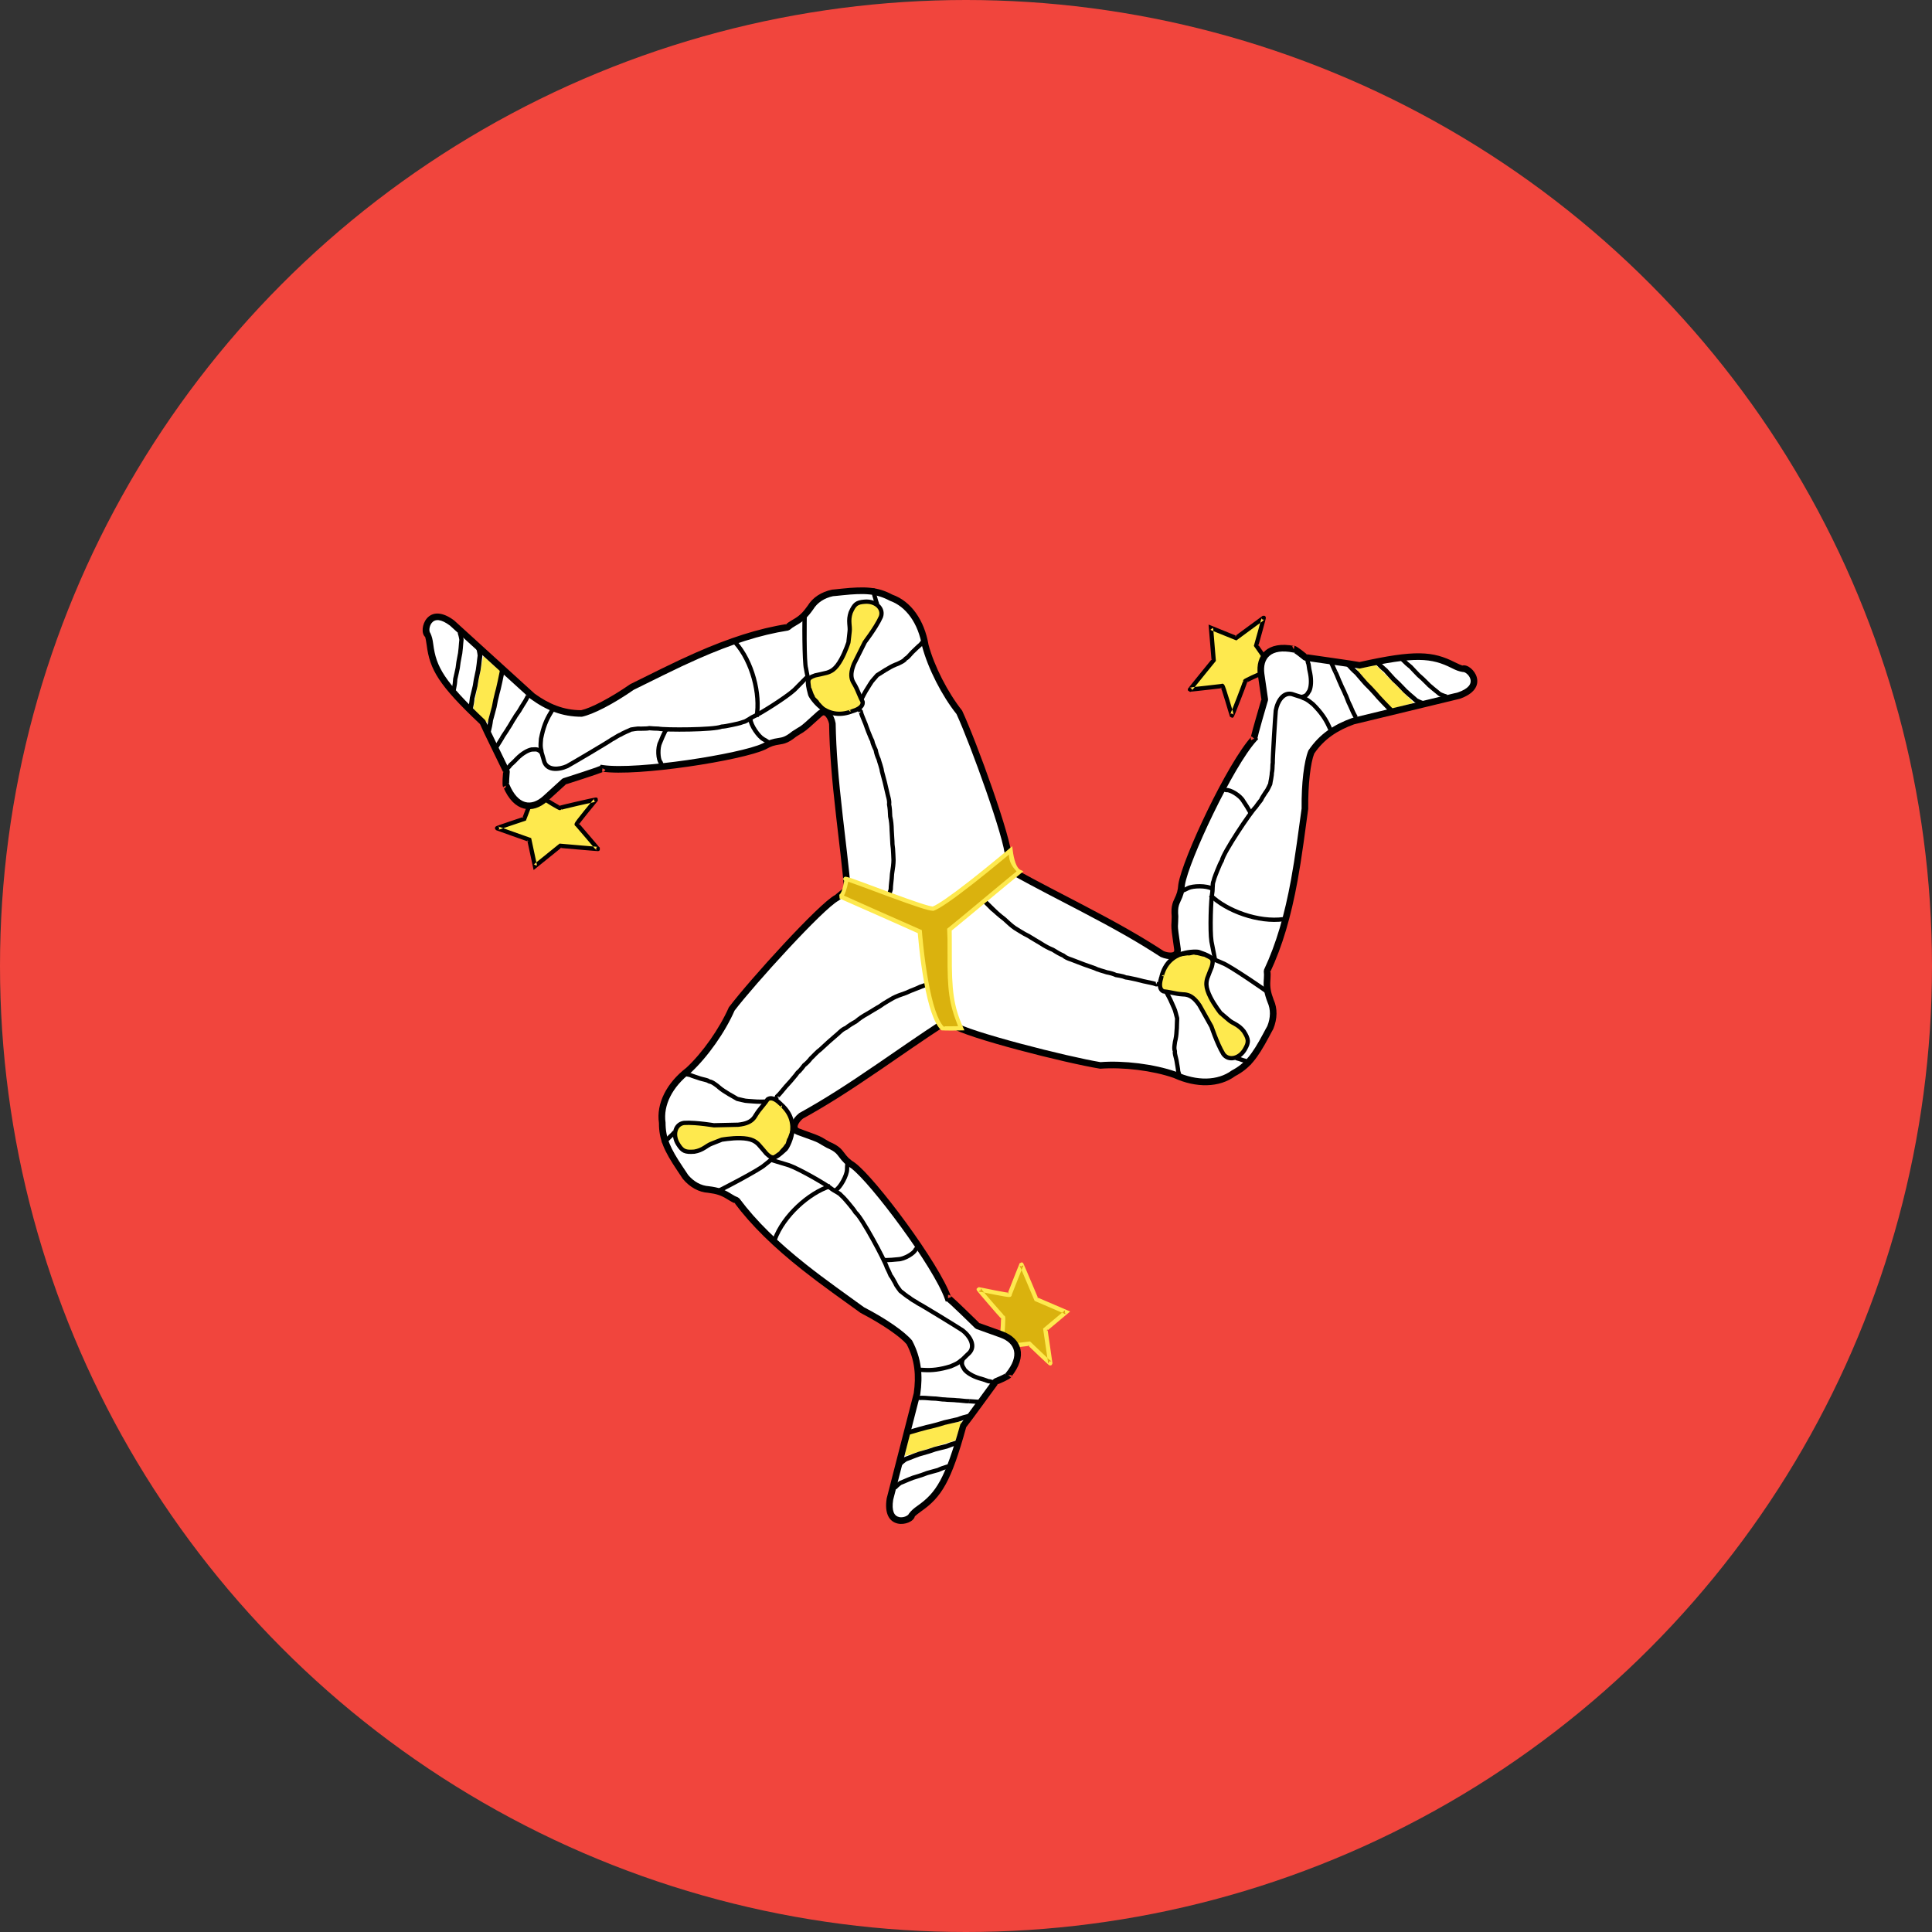 <?xml version="1.0" ?><svg height="180px" version="1.1" viewBox="0 0 180 180" width="180px" xmlns="http://www.w3.org/2000/svg" xmlns:sketch="http://www.bohemiancoding.com/sketch/ns" xmlns:xlink="http://www.w3.org/1999/xlink"><rect x="0" y="0" width="180" height="180" fill="#333333" stroke="none"/><title/><desc/><defs/><g fill="none" fill-rule="evenodd" id="Page-1" stroke="none" stroke-width="1"><g id="Material" transform="translate(-180, -180)"><g id="Slice" transform="translate(180, 180)"/><g id="circle_isle_of_Mann" transform="translate(180, 180)"><circle cx="90" cy="90" fill="#F1453D" id="Oval-1" r="90"/><g id="img" transform="translate(30, 37)"><g id="leg" transform="translate(37.019, 31.948) rotate(117.438) translate(-37.019, -31.948) translate(17.415, 1.651)"><path d="M31.968,42.216 C32.017,42.07 32.114,40.562 32.065,40.562 C32.017,40.562 29.78,37.937 29.829,37.937 C29.878,37.937 32.698,38.569 32.698,38.472 C32.698,38.375 33.816,35.7 33.816,35.652 C33.816,35.603 35.178,38.909 35.178,38.909 L37.949,40.125 L36.004,41.729 C36.004,41.729 36.442,44.842 36.442,44.89 C36.442,44.939 34.497,43.042 34.497,43.042 L32.357,43.285 C32.357,43.285 32.065,42.313 31.968,42.216 L31.968,42.216 Z" fill="#FEE94E" id="path4472"/><path d="M32.253,41.347 C32.265,41.139 32.274,40.946 32.277,40.804 C32.279,40.726 32.279,40.664 32.277,40.618 C32.275,40.589 32.273,40.566 32.27,40.545 C32.266,40.523 32.266,40.523 32.253,40.487 C32.23,40.426 32.23,40.426 32.065,40.363 C32.15,40.363 32.104,40.322 32.174,40.392 C32.157,40.376 32.132,40.349 32.101,40.315 C32.038,40.246 31.949,40.146 31.839,40.021 C31.63,39.782 31.35,39.458 31.063,39.12 C30.775,38.782 30.502,38.458 30.305,38.22 C30.201,38.094 30.12,37.994 30.066,37.926 C30.039,37.892 30.019,37.866 30.008,37.85 C30.009,37.854 30.009,37.854 30.021,37.887 C30.049,37.995 30.049,37.995 29.829,38.137 C29.817,38.137 30.675,38.319 31.089,38.405 C31.156,38.419 31.156,38.419 31.223,38.433 C31.635,38.517 31.968,38.582 32.215,38.625 C32.36,38.65 32.473,38.667 32.554,38.675 C32.602,38.68 32.64,38.682 32.672,38.681 C32.699,38.68 32.722,38.677 32.748,38.67 C32.828,38.645 32.897,38.586 32.897,38.472 C32.897,38.475 33.149,37.837 33.434,37.138 C33.491,36.997 33.547,36.861 33.647,36.615 C33.726,36.421 33.78,36.289 33.826,36.174 C34.024,35.686 34.016,35.707 34.016,35.652 C34.029,35.733 34.029,35.733 33.782,35.848 C33.667,35.793 33.667,35.793 33.658,35.773 C33.645,35.753 33.645,35.753 33.644,35.75 C33.659,35.783 33.673,35.815 33.691,35.857 C33.727,35.939 33.778,36.06 33.845,36.218 C33.962,36.495 34.121,36.878 34.312,37.339 C34.468,37.713 34.625,38.095 34.783,38.476 C34.872,38.693 34.872,38.693 34.935,38.845 C34.982,38.96 34.982,38.96 34.993,38.985 L35.024,39.06 L35.097,39.092 L37.869,40.308 L37.822,39.971 L35.877,41.575 L35.791,41.647 L35.806,41.757 C35.81,41.782 35.81,41.782 35.825,41.891 C35.845,42.037 35.845,42.037 35.875,42.244 C35.926,42.61 35.977,42.976 36.025,43.319 C36.143,44.162 36.242,44.885 36.242,44.89 C36.331,44.696 36.331,44.696 36.478,44.695 C36.526,44.71 36.526,44.71 36.537,44.717 C36.533,44.713 36.515,44.697 36.491,44.675 C36.441,44.631 36.368,44.564 36.274,44.476 C36.108,44.32 35.881,44.103 35.608,43.84 C35.379,43.621 35.156,43.404 34.933,43.188 C34.799,43.058 34.695,42.957 34.636,42.899 L34.568,42.833 L34.474,42.844 L32.334,43.087 L32.548,43.228 C32.538,43.194 32.52,43.134 32.496,43.058 C32.456,42.93 32.415,42.803 32.375,42.683 C32.362,42.643 32.349,42.605 32.336,42.569 C32.238,42.288 32.177,42.142 32.11,42.075 L31.968,42.216 L32.158,42.279 C32.189,42.185 32.224,41.808 32.253,41.347 Z M31.74,42.27 L31.827,42.357 C31.829,42.359 31.893,42.513 31.959,42.7 C31.971,42.735 31.983,42.772 31.996,42.811 C32.036,42.927 32.076,43.052 32.115,43.177 C32.138,43.252 32.156,43.31 32.166,43.343 L32.214,43.503 L32.38,43.484 L34.519,43.241 L34.357,43.185 C34.417,43.243 34.521,43.344 34.655,43.474 C34.878,43.691 35.102,43.908 35.312,44.111 C35.605,44.392 35.833,44.61 36.001,44.768 C36.097,44.858 36.173,44.927 36.225,44.974 C36.255,45 36.278,45.02 36.296,45.034 C36.311,45.046 36.311,45.046 36.335,45.061 C36.351,45.071 36.351,45.071 36.402,45.087 C36.552,45.086 36.552,45.086 36.641,44.89 C36.641,44.853 36.579,44.398 36.423,43.283 C36.373,42.921 36.321,42.554 36.27,42.189 C36.241,41.982 36.241,41.982 36.22,41.835 C36.205,41.726 36.205,41.726 36.202,41.702 L36.131,41.884 L38.076,40.279 L38.326,40.073 L38.029,39.942 L35.258,38.726 L35.362,38.833 C35.352,38.808 35.352,38.808 35.304,38.693 C35.241,38.54 35.241,38.54 35.152,38.324 C34.994,37.942 34.837,37.56 34.689,37.204 C34.49,36.724 34.33,36.341 34.213,36.063 C34.146,35.904 34.094,35.782 34.058,35.698 C34.038,35.653 34.023,35.619 34.013,35.596 C34.005,35.579 34.005,35.579 33.996,35.563 C33.991,35.554 33.991,35.554 33.976,35.531 C33.966,35.509 33.966,35.509 33.851,35.454 C33.603,35.569 33.603,35.569 33.616,35.652 C33.616,35.625 33.255,36.518 33.072,36.968 C32.606,38.113 32.498,38.386 32.498,38.472 C32.498,38.364 32.562,38.309 32.631,38.288 C32.646,38.283 32.653,38.282 32.659,38.282 C32.649,38.282 32.627,38.281 32.595,38.278 C32.525,38.27 32.42,38.255 32.283,38.231 C32.041,38.189 31.711,38.125 31.303,38.041 C31.236,38.028 31.236,38.028 31.17,38.014 C31.017,37.982 29.866,37.737 29.829,37.737 C29.607,37.879 29.607,37.879 29.635,37.99 C29.649,38.028 29.649,38.028 29.657,38.043 C29.67,38.065 29.67,38.065 29.683,38.082 C29.699,38.104 29.722,38.135 29.752,38.173 C29.808,38.245 29.891,38.347 29.997,38.474 C30.196,38.715 30.47,39.04 30.759,39.379 C31.908,40.728 31.938,40.762 32.065,40.762 C31.915,40.762 31.894,40.714 31.876,40.614 C31.879,40.672 31.88,40.726 31.878,40.796 C31.875,40.932 31.867,41.119 31.854,41.322 C31.829,41.723 31.793,42.11 31.779,42.153 L31.74,42.27 Z" fill="#000000" id="path4472-2"/><path d="M16.903,1.355 C15.055,2.306 7.965,10.412 6.992,11.676 C6.177,13.511 4.584,15.833 2.942,17.327 C1.19,18.653 0.216,20.464 0.458,22.178 C0.438,24.312 1.634,25.764 2.587,27.266 C3.151,27.951 3.91,28.395 4.717,28.449 C6.372,28.667 6.519,29.177 7.347,29.492 C10.61,33.935 15.478,37.211 18.984,39.806 C21.218,40.984 22.772,42.162 23.305,42.805 C24.331,44.765 24.142,46.676 24.002,47.615 C23.134,50.888 22.266,54.162 21.399,57.435 C20.961,60.109 23.285,59.508 23.41,58.973 C24.459,57.612 26.024,58.568 28.261,50.691 C29.286,49.311 30.312,47.93 31.337,46.55 C31.337,46.55 32.52,46.077 32.52,45.959 C34.32,43.798 32.95,42.562 31.929,42.173 C31.179,41.897 30.43,41.62 29.681,41.344 C29.681,41.344 27.078,38.742 26.96,38.742 C25.723,35.144 19.615,27.389 18.205,26.319 C16.824,25.412 17.389,25.015 15.911,24.376 C14.817,23.768 15.569,24.024 13.117,23.125 C12.391,22.833 12.908,22.036 13.37,21.671 C18.179,19.053 21.99,16.144 26.605,13.186 C26.841,13.028 27.078,12.871 27.314,12.713 C26.762,9.558 26.21,6.403 25.658,3.248 C23.095,2.341 20.531,1.434 17.968,0.527 C17.564,0.803 17.258,1.079 16.903,1.355 L16.903,1.355 Z" fill="#FFFFFF" id="path4474"/><path d="M23.338,51.187 C23.362,51.09 28.151,50.215 28.151,50.215 C28.151,50.215 27.592,51.989 27.568,51.989 L22.803,53.424 L23.338,51.187 L23.338,51.187 Z" fill="#FEE94E" id="path4476"/><path d="M5.264,22.469 C5.264,22.469 7.533,22.435 7.533,22.435 C8.726,22.32 8.989,21.862 9.184,21.541 C9.631,20.853 9.94,20.612 10.284,20.097 C10.834,19.684 11.591,20.647 11.625,20.647 C13.55,22.469 12.003,24.704 11.9,24.773 C10.937,25.655 10.731,25.712 10.147,25.151 C9.562,24.463 9.39,24.154 8.909,23.913 C7.981,23.466 6.055,23.81 6.02,23.81 C5.986,23.81 5.024,24.188 5.024,24.188 C4.553,24.36 4.256,24.773 3.442,24.91 C2.617,24.967 2.342,24.887 1.929,24.223 C1.379,23.363 1.654,22.331 2.479,22.228 C3.511,22.16 5.23,22.469 5.264,22.469 Z" fill="#FEE94E" id="path4502"/><path d="M6.747,11.487 C5.87,13.441 4.274,15.697 2.734,17.099 C0.893,18.49 -0.103,20.409 0.152,22.221 C0.134,23.744 0.599,24.806 1.839,26.686 C1.988,26.911 2.062,27.022 2.135,27.134 C2.206,27.242 2.268,27.339 2.326,27.431 C2.977,28.225 3.816,28.698 4.696,28.757 C5.478,28.861 5.895,29.014 6.377,29.314 C6.418,29.339 6.458,29.365 6.541,29.417 C6.821,29.594 6.995,29.688 7.237,29.781 L7.098,29.675 C8.704,31.861 10.757,33.879 13.388,35.995 C14.24,36.681 15.124,37.355 16.207,38.154 C16.636,38.471 18.377,39.742 18.8,40.055 C20.843,41.135 22.492,42.308 23.067,43.002 C23.827,44.467 23.939,45.949 23.696,47.569 C23.342,48.9 23.053,49.991 22.402,52.446 C22.185,53.264 22.185,53.264 21.968,54.083 C21.631,55.356 21.361,56.374 21.1,57.356 C20.876,58.716 21.289,59.528 22.128,59.709 C22.78,59.85 23.598,59.529 23.711,59.043 C23.821,58.946 23.996,58.795 24.308,58.578 C26.197,57.271 27.107,55.887 28.558,50.775 C28.936,50.3 29.278,49.84 30.047,48.805 C30.201,48.598 30.201,48.598 30.355,48.391 C30.867,47.701 31.226,47.217 31.585,46.734 L31.452,46.837 C31.49,46.822 31.556,46.795 31.641,46.759 C31.782,46.701 31.923,46.64 32.055,46.58 C32.1,46.56 32.144,46.54 32.185,46.521 C32.329,46.454 32.447,46.394 32.536,46.342 C32.757,46.214 32.829,46.154 32.829,45.959 L32.52,45.959 L32.758,46.156 C34.404,44.18 33.764,42.541 32.038,41.884 C31.723,41.768 31.473,41.676 30.911,41.469 C30.831,41.439 30.831,41.439 30.751,41.41 C30.333,41.256 30.065,41.157 29.788,41.055 L29.899,41.126 C29.879,41.106 29.879,41.106 29.787,41.014 C29.697,40.925 29.598,40.825 29.49,40.719 C29.182,40.413 28.872,40.107 28.581,39.822 C27.278,38.55 27.153,38.433 26.96,38.433 L26.96,38.742 L27.252,38.641 C26.168,35.488 20.298,27.519 18.391,26.073 C17.864,25.725 17.71,25.564 17.359,25.086 C17.244,24.929 17.162,24.829 17.053,24.723 C16.817,24.492 16.505,24.296 16.034,24.092 C15.89,24.011 15.757,23.933 15.627,23.853 C15.624,23.852 15.416,23.723 15.361,23.691 C15.009,23.497 14.69,23.373 13.224,22.835 C13.061,22.769 13.032,22.694 13.09,22.525 C13.158,22.325 13.351,22.08 13.561,21.913 C15.844,20.676 17.912,19.377 20.923,17.349 C21.361,17.054 23.273,15.759 23.79,15.411 C24.917,14.653 25.847,14.039 26.771,13.446 C26.94,13.334 26.94,13.334 27.104,13.225 C27.308,13.088 27.308,13.088 27.486,12.97 L27.653,12.858 L27.619,12.66 C27.389,11.345 27.205,10.294 26.79,7.927 C26.376,5.561 26.192,4.509 25.962,3.195 L25.931,3.017 L25.761,2.957 C24.693,2.579 23.839,2.277 21.916,1.596 C19.993,0.916 19.139,0.613 18.071,0.235 L17.923,0.183 L17.793,0.272 C17.607,0.399 17.438,0.528 17.223,0.7 C17.176,0.739 17.137,0.77 17.053,0.839 C16.886,0.975 16.81,1.036 16.713,1.111 C15.226,1.871 8.724,8.918 6.747,11.487 Z M17.443,1.318 C17.443,1.318 17.564,1.219 17.611,1.181 C17.814,1.018 17.972,0.898 18.142,0.782 C18.142,0.782 19.787,1.498 21.71,2.179 C23.632,2.859 24.487,3.161 25.555,3.539 L25.354,3.301 C25.584,4.616 25.768,5.668 26.182,8.034 C26.596,10.4 26.966,12.574 26.788,12.693 C26.597,12.82 26.597,12.82 26.433,12.929 C25.509,13.522 24.576,14.138 23.445,14.899 C22.928,15.247 21.015,16.542 20.578,16.837 C17.581,18.855 15.528,20.144 13.222,21.4 C12.881,21.663 12.616,22.002 12.506,22.325 C12.347,22.79 12.508,23.213 13.002,23.411 C14.435,23.937 14.753,24.062 14.978,24.183 C15.095,24.251 15.296,24.375 15.304,24.38 C15.441,24.464 15.582,24.546 15.761,24.646 C16.195,24.835 16.444,24.992 16.621,25.165 C16.701,25.243 16.765,25.32 16.861,25.451 C17.251,25.983 17.452,26.194 18.035,26.577 C19.828,27.938 25.624,35.806 26.668,38.842 L26.739,39.051 L26.96,39.051 C26.869,39.051 26.866,39.048 26.824,39.018 C26.976,39.145 27.078,39.238 27.206,39.357 C27.435,39.571 27.74,39.865 28.102,40.219 C28.439,40.548 28.748,40.852 29.055,41.157 C29.162,41.264 29.261,41.363 29.351,41.451 C29.442,41.543 29.442,41.543 29.462,41.563 L29.574,41.634 C29.851,41.736 30.12,41.835 30.537,41.989 C30.618,42.019 30.618,42.019 30.698,42.048 C31.26,42.256 31.51,42.348 31.822,42.463 C33.178,42.979 33.632,44.141 32.283,45.761 L32.211,45.959 C32.211,45.845 32.243,45.805 32.287,45.769 C32.155,45.849 32.052,45.901 31.924,45.961 C31.885,45.979 31.844,45.998 31.802,46.017 C31.675,46.074 31.539,46.132 31.403,46.189 C31.321,46.223 31.258,46.249 31.222,46.263 L31.089,46.366 C30.73,46.849 30.371,47.332 29.859,48.022 C29.705,48.229 29.705,48.229 29.551,48.436 C28.782,49.472 28.44,49.932 28.013,50.507 C26.549,55.587 25.719,56.85 23.957,58.07 C23.597,58.32 23.378,58.509 23.166,58.785 C23.087,59 22.619,59.183 22.259,59.106 C21.78,59.002 21.535,58.519 21.704,57.485 C21.958,56.532 22.228,55.514 22.565,54.241 C22.782,53.422 22.782,53.422 22.999,52.604 C23.65,50.149 23.939,49.058 24.3,47.694 C24.567,45.923 24.446,44.318 23.579,42.662 C22.906,41.838 21.197,40.623 19.128,39.533 C18.742,39.243 17.001,37.973 16.574,37.657 C15.497,36.863 14.619,36.193 13.775,35.514 C11.183,33.429 9.165,31.446 7.596,29.309 L7.457,29.203 C7.262,29.129 7.119,29.051 6.871,28.895 C6.789,28.843 6.746,28.816 6.703,28.789 C6.148,28.444 5.648,28.26 4.757,28.142 C4.036,28.093 3.35,27.707 2.826,27.069 C2.788,27.005 2.724,26.906 2.652,26.796 C2.578,26.683 2.504,26.57 2.355,26.345 C1.178,24.561 0.754,23.592 0.767,22.181 C0.543,20.569 1.431,18.857 3.129,17.573 C4.754,16.095 6.401,13.769 7.274,11.801 C9.152,9.376 15.624,2.361 17.044,1.63 C17.194,1.52 17.443,1.318 17.443,1.318 Z" fill="#000000" id="path4474-2"/><path d="M16.128,28.409 L16.009,28.028 C13.946,28.67 11.525,30.812 10.671,33.084 L11.044,33.225 C11.854,31.073 14.178,29.016 16.128,28.409 Z" fill="#000000" id="path4478"/><path d="M23.605,51.334 C23.816,51.274 24.001,51.222 24.182,51.172 C24.235,51.158 24.235,51.158 24.288,51.143 C24.773,51.01 25.123,50.923 25.281,50.898 C25.77,50.785 26.188,50.672 26.576,50.547 C26.737,50.515 26.808,50.499 27.154,50.418 C27.4,50.36 27.55,50.327 27.738,50.292 C27.773,50.285 27.773,50.285 27.809,50.278 C28.181,50.14 28.517,50.045 28.997,49.932 L28.897,49.502 C28.399,49.619 28.046,49.719 27.691,49.855 C27.693,49.851 27.693,49.851 27.656,49.858 C27.461,49.895 27.305,49.929 27.053,49.988 C26.712,50.068 26.643,50.084 26.464,50.12 C26.065,50.247 25.658,50.357 25.197,50.465 C25.031,50.49 24.674,50.579 24.172,50.717 C24.118,50.732 24.118,50.732 24.064,50.747 C23.882,50.797 23.696,50.849 23.484,50.91 C23.431,50.925 23.15,51.005 23.106,51.018 L23.225,51.443 C23.271,51.43 23.553,51.349 23.605,51.334 Z" fill="#000000" id="path4480"/><path d="M23.012,53.9 L22.966,53.921 C23.031,53.9 23.124,53.866 23.275,53.808 C23.293,53.802 23.602,53.683 23.699,53.646 C23.747,53.628 23.747,53.628 23.796,53.61 C24.144,53.479 24.385,53.4 24.514,53.378 C24.955,53.263 25.329,53.149 25.677,53.024 C25.817,52.994 25.881,52.977 26.19,52.896 C26.409,52.839 26.543,52.806 26.71,52.77 C26.741,52.764 26.741,52.764 26.773,52.757 C27.111,52.618 27.409,52.523 27.836,52.411 L27.724,51.983 C27.278,52.1 26.961,52.202 26.642,52.338 C26.651,52.331 26.651,52.331 26.618,52.338 C26.443,52.376 26.303,52.41 26.078,52.469 C25.774,52.549 25.712,52.565 25.553,52.601 C25.193,52.729 24.831,52.839 24.42,52.946 C24.272,52.971 24.017,53.055 23.641,53.196 C23.592,53.214 23.592,53.214 23.543,53.233 C23.444,53.27 23.134,53.389 23.118,53.396 C22.975,53.45 22.887,53.482 22.833,53.499 L22.786,53.52 C22.566,53.651 22.198,53.957 22.121,54.059 L22.475,54.323 C22.513,54.273 22.838,54.003 23.012,53.9 Z" fill="#000000" id="path4480"/><path d="M24.174,33.65 L24.174,33.849 L24.174,34.049 C24.19,34.049 24.237,34.05 24.217,34.044 C24.117,34.014 24.047,33.898 24.097,33.783 C24.109,33.755 24.114,33.75 24.122,33.742 C24.129,33.735 24.049,33.808 24.012,33.845 C23.947,33.91 23.881,33.982 23.812,34.069 L23.781,34.124 C23.687,34.375 22.828,34.888 22.318,34.888 C21.946,34.926 21.471,34.956 21.183,34.956 C21.173,34.956 21.149,34.95 21.088,34.931 C20.986,34.899 20.94,34.888 20.873,34.888 L20.873,35.287 C20.883,35.287 20.908,35.293 20.967,35.312 C21.072,35.345 21.116,35.356 21.183,35.356 C21.487,35.356 21.976,35.325 22.339,35.286 C22.985,35.287 24,34.682 24.155,34.263 L24.124,34.318 C24.183,34.244 24.238,34.183 24.293,34.129 C24.324,34.099 24.4,34.028 24.399,34.03 C24.43,34 24.446,33.981 24.463,33.943 C24.518,33.817 24.444,33.695 24.33,33.661 C24.3,33.652 24.278,33.65 24.242,33.65 C24.21,33.65 24.21,33.65 24.174,33.65 L24.174,34.049 L24.243,34.049 L24.243,33.65 L24.174,33.65 Z" fill="#000000" id="path4482"/><path d="M24.243,48.215 L24.243,48.015 L24.243,47.815 L24.225,47.815 C24.225,47.815 24.225,48.215 24.225,48.215 L24.253,48.215 L24.385,48.215 L24.518,48.215 C24.532,48.215 24.532,48.215 24.546,48.215 C24.686,48.216 24.809,48.225 25.052,48.248 C25.317,48.274 25.413,48.281 25.546,48.283 C25.68,48.283 25.789,48.295 26.037,48.33 C26.304,48.368 26.425,48.381 26.581,48.381 C26.704,48.4 26.832,48.409 27.121,48.422 C27.152,48.423 27.152,48.423 27.183,48.424 C27.413,48.435 27.546,48.445 27.677,48.463 C27.843,48.47 27.953,48.48 28.197,48.509 C28.505,48.546 28.649,48.558 28.85,48.558 C28.959,48.563 29.04,48.57 29.208,48.59 C29.443,48.618 29.562,48.627 29.744,48.627 L29.76,48.229 L28.865,48.159 L28.842,48.558 C28.959,48.563 29.04,48.57 29.208,48.59 C29.443,48.618 29.562,48.627 29.744,48.627 L29.744,48.228 C29.581,48.228 29.475,48.22 29.265,48.195 C29.077,48.172 28.987,48.164 28.858,48.159 L28.835,48.558 L29.729,48.627 L29.744,48.228 C29.581,48.228 29.475,48.22 29.265,48.195 C29.077,48.172 28.987,48.164 28.858,48.159 C28.669,48.159 28.537,48.147 28.244,48.113 C27.989,48.083 27.871,48.071 27.712,48.066 C27.586,48.047 27.443,48.036 27.201,48.025 C27.17,48.024 27.17,48.024 27.139,48.023 C26.863,48.011 26.743,48.002 26.609,47.983 C26.45,47.982 26.342,47.97 26.093,47.935 C25.826,47.897 25.705,47.884 25.549,47.884 C25.434,47.882 25.343,47.875 25.09,47.851 C24.836,47.827 24.705,47.817 24.55,47.816 C24.534,47.815 24.534,47.815 24.518,47.815 L24.385,47.815 L24.253,47.815 L24.225,47.815 C24.225,48.215 24.225,48.215 24.225,48.215 L24.243,48.215 L24.243,47.815 L24.174,47.815 L24.174,48.215 L24.243,48.215 Z" fill="#000000" id="path4484"/><path d="M22.495,56.09 L22.451,56.111 C22.511,56.091 22.597,56.057 22.736,55.999 C22.752,55.992 23.035,55.873 23.124,55.836 C23.168,55.818 23.168,55.818 23.212,55.8 C23.531,55.67 23.751,55.591 23.868,55.569 C24.273,55.454 24.616,55.34 24.935,55.215 C25.062,55.185 25.121,55.168 25.404,55.087 C25.604,55.03 25.726,54.997 25.879,54.962 C25.908,54.955 25.908,54.955 25.937,54.949 C26.248,54.809 26.521,54.713 26.911,54.602 L26.801,54.218 C26.392,54.335 26.101,54.436 25.809,54.573 C25.819,54.566 25.819,54.566 25.789,54.572 C25.628,54.61 25.5,54.644 25.294,54.703 C25.016,54.783 24.959,54.799 24.813,54.835 C24.483,54.964 24.151,55.073 23.775,55.181 C23.64,55.206 23.407,55.289 23.061,55.43 C23.016,55.449 23.016,55.449 22.971,55.467 C22.881,55.505 22.597,55.624 22.582,55.63 C22.451,55.685 22.371,55.717 22.321,55.734 L22.277,55.755 C22.077,55.886 21.741,56.19 21.672,56.291 L22.001,56.517 C22.037,56.464 22.335,56.194 22.495,56.09 Z" fill="#000000" id="path4486"/><path d="M28.172,45.337 C28.184,45.356 28.184,45.356 28.195,45.373 C28.225,45.421 28.241,45.451 28.254,45.48 L28.279,45.524 C28.534,45.855 29.078,46.206 29.753,46.418 C30.024,46.491 30.23,46.56 30.567,46.689 L30.62,46.701 C30.73,46.711 30.806,46.73 30.904,46.768 C30.931,46.778 31.033,46.82 31.045,46.825 L31.193,46.454 C31.185,46.451 31.079,46.407 31.048,46.395 C30.917,46.345 30.806,46.317 30.656,46.303 L30.71,46.316 C30.361,46.182 30.142,46.109 29.865,46.034 C29.271,45.848 28.797,45.542 28.596,45.28 L28.621,45.323 C28.599,45.271 28.574,45.226 28.534,45.162 C28.522,45.143 28.522,45.143 28.511,45.125 C28.384,44.922 28.364,44.809 28.464,44.517 L28.087,44.387 C27.943,44.803 27.985,45.038 28.172,45.337 Z" fill="#000000" id="path4488"/><path d="M0.716,24.16 L0.716,23.96 L0.716,23.761 C0.694,23.761 0.65,23.76 0.667,23.764 C0.789,23.796 0.867,23.952 0.77,24.074 C0.754,24.094 0.752,24.095 0.746,24.099 C0.739,24.103 0.832,24.046 0.876,24.017 C0.953,23.966 1.031,23.909 1.116,23.841 C1.223,23.726 1.272,23.679 1.434,23.532 C1.474,23.495 1.492,23.479 1.516,23.456 C1.612,23.367 1.688,23.287 1.765,23.193 L1.456,22.94 C1.391,23.019 1.326,23.087 1.243,23.165 C1.221,23.186 1.205,23.201 1.165,23.237 C0.994,23.392 0.938,23.445 0.843,23.552 C0.792,23.589 0.723,23.639 0.656,23.683 C0.618,23.708 0.527,23.765 0.529,23.763 C0.496,23.785 0.479,23.797 0.457,23.825 C0.353,23.955 0.434,24.117 0.568,24.151 C0.605,24.161 0.521,24.16 0.716,24.16 L0.716,23.761 L0.648,23.761 L0.648,24.16 L0.716,24.16 Z" fill="#000000" id="path4490"/><path d="M10.086,26.362 C10.156,26.314 10.243,26.246 10.365,26.146 C10.728,25.846 10.763,25.818 10.946,25.694 C11.048,25.642 11.138,25.583 11.304,25.462 C11.319,25.451 11.319,25.451 11.334,25.44 C11.434,25.367 11.492,25.327 11.558,25.286 L11.617,25.23 C11.666,25.16 11.721,25.094 11.799,25.012 C11.821,24.987 11.908,24.897 11.927,24.877 C12.044,24.753 12.118,24.66 12.178,24.549 L12.134,24.604 C12.281,24.476 12.335,24.363 12.388,24.147 C12.423,24.004 12.442,23.953 12.496,23.884 L12.526,23.829 C12.551,23.759 12.668,23.446 12.667,23.449 C12.679,23.417 12.679,23.417 12.691,23.384 C12.774,23.156 12.828,22.994 12.857,22.873 L12.468,22.78 C12.444,22.881 12.394,23.033 12.315,23.247 C12.304,23.279 12.304,23.279 12.292,23.311 C12.294,23.305 12.176,23.621 12.15,23.694 L12.181,23.639 C12.083,23.764 12.048,23.858 12,24.051 C11.965,24.194 11.943,24.241 11.872,24.303 L11.827,24.358 C11.787,24.432 11.732,24.502 11.637,24.603 C11.619,24.621 11.532,24.712 11.508,24.738 C11.417,24.834 11.35,24.914 11.289,25.003 L11.348,24.946 C11.271,24.994 11.207,25.038 11.099,25.117 C11.084,25.128 11.084,25.128 11.069,25.139 C10.918,25.249 10.841,25.3 10.741,25.352 C10.525,25.497 10.485,25.529 10.111,25.837 C9.995,25.933 9.914,25.997 9.827,26.059 C9.639,26.246 8.75,26.754 7.499,27.413 C7.021,27.665 6.515,27.925 6.083,28.143 C5.897,28.237 5.736,28.317 5.62,28.374 C5.565,28.401 5.521,28.422 5.49,28.436 C5.54,28.413 5.477,28.44 5.522,28.44 L5.522,28.84 C5.714,28.84 9.723,26.728 10.086,26.362 Z" fill="#000000" id="path4492"/><path d="M17.473,26.189 C17.464,26.277 17.458,26.342 17.453,26.407 C17.444,26.518 17.44,26.614 17.442,26.702 C17.426,27.135 16.882,28.194 16.428,28.464 L16.631,28.807 C17.212,28.463 17.821,27.277 17.841,26.705 C17.84,26.621 17.843,26.537 17.851,26.438 C17.856,26.377 17.862,26.315 17.87,26.23 C17.907,25.877 17.91,25.843 17.896,25.754 L17.501,25.814 C17.507,25.85 17.502,25.911 17.473,26.189 Z" fill="#000000" id="path4494"/><path d="M12.167,26.436 C13.12,26.779 15.661,28.276 16.073,28.636 C16.151,28.698 16.231,28.75 16.341,28.816 C16.38,28.839 16.418,28.861 16.494,28.905 C16.749,29.053 16.867,29.136 16.931,29.223 C17.092,29.369 17.21,29.494 17.363,29.675 C17.4,29.719 17.529,29.875 17.529,29.874 C17.566,29.919 17.598,29.956 17.628,29.992 C17.984,30.426 18.102,30.579 18.222,30.782 C18.224,30.785 18.272,30.841 18.272,30.841 C18.833,31.297 20.935,35.313 21.093,35.896 C21.219,36.152 21.36,36.462 21.444,36.674 L21.479,36.731 C21.534,36.794 21.585,36.873 21.652,36.994 C21.635,36.962 21.812,37.292 21.871,37.39 C21.945,37.572 22.032,37.713 22.181,37.913 C22.189,37.924 22.252,38.008 22.271,38.033 C22.304,38.079 22.332,38.118 22.359,38.157 L22.41,38.208 C22.457,38.241 22.511,38.283 22.584,38.341 C22.616,38.368 22.754,38.481 22.79,38.51 C22.907,38.605 22.999,38.675 23.089,38.737 C23.146,38.775 23.2,38.809 23.253,38.838 C23.325,38.905 23.433,38.983 23.556,39.061 C23.629,39.106 23.879,39.253 23.848,39.235 C23.936,39.287 23.997,39.328 24.051,39.37 C24.335,39.498 27.781,41.651 28.178,41.922 C28.814,42.433 29.225,43.215 28.777,43.696 C28.71,43.752 28.628,43.829 28.52,43.937 C28.158,44.296 28.116,44.334 27.995,44.403 C27.831,44.557 27.677,44.651 27.448,44.753 C27.41,44.77 27.371,44.787 27.32,44.809 C27.256,44.836 27.219,44.852 27.191,44.863 C27.15,44.881 27.116,44.896 27.084,44.91 C26.083,45.204 25.394,45.266 24.664,45.218 C24.644,45.216 24.538,45.209 24.511,45.207 C24.456,45.204 24.416,45.202 24.38,45.202 L24.037,45.202 L24.037,45.602 L24.38,45.602 C24.406,45.602 24.439,45.603 24.485,45.606 C24.511,45.607 24.616,45.615 24.638,45.616 C25.412,45.667 26.148,45.601 27.222,45.284 C27.277,45.261 27.309,45.247 27.348,45.231 C27.375,45.219 27.411,45.204 27.476,45.176 C27.529,45.154 27.571,45.136 27.611,45.118 C27.881,44.997 28.072,44.881 28.235,44.718 C28.36,44.655 28.399,44.619 28.801,44.22 C28.903,44.119 28.978,44.048 29.053,43.984 C29.747,43.241 29.227,42.252 28.416,41.601 C27.982,41.304 24.525,39.145 24.252,39.03 C24.229,39.002 24.154,38.953 24.053,38.892 C24.079,38.908 23.836,38.765 23.769,38.723 C23.661,38.654 23.568,38.588 23.479,38.511 C23.404,38.465 23.361,38.438 23.314,38.406 C23.234,38.352 23.15,38.288 23.042,38.2 C23.007,38.172 22.869,38.058 22.835,38.031 C22.756,37.967 22.695,37.92 22.638,37.88 L22.689,37.932 C22.659,37.888 22.628,37.845 22.592,37.795 C22.572,37.769 22.509,37.685 22.501,37.675 C22.37,37.498 22.299,37.382 22.226,37.21 C22.161,37.096 21.988,36.775 22.002,36.8 C21.922,36.657 21.857,36.557 21.781,36.469 L21.815,36.526 C21.726,36.303 21.58,35.981 21.464,35.753 C21.3,35.135 19.163,31.049 18.524,30.531 L18.57,30.585 C18.43,30.35 18.307,30.19 17.934,29.735 C17.902,29.697 17.871,29.662 17.835,29.618 C17.836,29.62 17.706,29.463 17.668,29.417 C17.503,29.222 17.372,29.083 17.222,28.954 C17.144,28.838 17,28.737 16.694,28.559 C16.618,28.515 16.582,28.494 16.546,28.472 C16.449,28.415 16.381,28.371 16.328,28.329 C15.886,27.942 13.302,26.42 12.293,26.057 C12.078,25.991 10.642,25.54 10.594,25.54 L10.594,25.94 C10.571,25.94 11.446,26.214 12.167,26.436 Z" fill="#000000" id="path4496"/><path d="M2.689,17.491 C2.677,17.491 2.49,17.595 2.549,17.827 C2.613,17.876 2.946,17.939 3.025,17.955 C3.111,17.998 3.261,18.053 3.473,18.125 C3.532,18.145 3.736,18.213 3.731,18.212 C3.828,18.244 3.897,18.268 3.958,18.29 C4.039,18.317 4.114,18.337 4.226,18.365 C4.264,18.374 4.264,18.374 4.3,18.383 C4.554,18.446 4.667,18.484 4.724,18.532 L4.817,18.575 C4.97,18.601 5.088,18.66 5.262,18.786 C5.288,18.805 5.407,18.893 5.441,18.917 C5.467,18.936 5.467,18.936 5.494,18.954 C5.78,19.215 6.01,19.388 6.33,19.58 C6.498,19.697 6.633,19.777 6.905,19.93 C7.132,20.057 7.228,20.113 7.356,20.196 L7.428,20.224 C7.525,20.243 7.609,20.263 7.755,20.302 C7.803,20.315 7.803,20.315 7.852,20.328 C8.108,20.395 8.278,20.426 8.489,20.434 C8.58,20.44 8.662,20.446 8.825,20.46 C8.866,20.464 8.866,20.464 8.907,20.467 C9.203,20.492 9.384,20.503 9.596,20.503 L10.559,20.103 L9.596,20.103 L9.596,20.503 L10.559,20.103 L9.596,20.103 L9.596,20.503 L9.902,20.503 L10.559,20.103 L9.596,20.103 C9.398,20.103 9.226,20.093 8.941,20.069 C8.9,20.066 8.9,20.066 8.859,20.062 C8.693,20.048 8.61,20.041 8.509,20.035 C8.327,20.028 8.184,20.002 7.954,19.942 C7.906,19.929 7.906,19.929 7.858,19.916 C7.703,19.875 7.611,19.852 7.501,19.832 L7.573,19.86 C7.435,19.771 7.334,19.713 7.107,19.585 C6.839,19.435 6.712,19.359 6.546,19.245 C6.239,19.06 6.029,18.902 5.742,18.642 C5.698,18.61 5.698,18.61 5.675,18.593 C5.643,18.571 5.525,18.483 5.496,18.462 C5.276,18.304 5.11,18.22 4.886,18.181 L4.979,18.224 C4.856,18.122 4.717,18.074 4.396,17.995 C4.359,17.986 4.359,17.986 4.323,17.977 C4.218,17.951 4.15,17.933 4.087,17.913 C4.03,17.892 3.959,17.867 3.858,17.833 C3.862,17.834 3.659,17.767 3.601,17.747 C3.4,17.678 3.259,17.626 3.144,17.576 C3.02,17.547 2.689,17.491 2.689,17.491 Z" fill="#000000" id="path4498"/><path d="M24.548,9.518 L24.495,9.536 C24.352,9.61 24.19,9.679 23.946,9.773 C23.942,9.775 23.664,9.882 23.587,9.912 C23.422,9.977 23.298,10.031 23.19,10.085 C22.627,10.269 22.289,10.396 21.952,10.567 C21.872,10.614 21.801,10.654 21.708,10.707 C21.593,10.773 21.53,10.809 21.479,10.839 C21.135,11.036 20.914,11.173 20.687,11.34 C20.534,11.419 20.378,11.511 20.097,11.683 C19.776,11.878 19.688,11.931 19.538,12.015 C19.113,12.246 18.798,12.454 18.476,12.724 C18.096,12.931 17.787,13.123 17.517,13.339 L17.574,13.307 C17.359,13.384 17.184,13.503 16.974,13.689 C16.935,13.724 16.774,13.871 16.82,13.829 C16.678,13.955 16.578,14.04 16.368,14.216 C16.133,14.412 16.023,14.506 15.858,14.653 C15.787,14.72 15.276,15.175 15.097,15.345 C15.051,15.372 14.975,15.431 14.894,15.501 C14.807,15.577 14.718,15.661 14.608,15.771 C14.563,15.816 14.416,15.965 14.393,15.988 C14.315,16.066 14.258,16.121 14.208,16.165 C14.018,16.408 13.799,16.63 13.605,16.772 L13.566,16.809 C13.538,16.845 13.397,17.026 13.357,17.077 C13.213,17.257 13.099,17.377 12.985,17.46 L12.938,17.51 C12.846,17.646 12.779,17.728 12.437,18.126 C12.405,18.163 12.405,18.163 12.373,18.201 C12.352,18.225 12.352,18.225 12.332,18.249 C12.262,18.335 12.203,18.398 12.046,18.563 C11.872,18.744 11.791,18.834 11.707,18.944 C11.644,19.014 11.605,19.06 11.559,19.115 C11.533,19.145 11.499,19.186 11.442,19.255 C11.277,19.452 11.174,19.563 11.049,19.669 L11.003,19.708 L10.986,19.764 C10.971,19.815 10.949,19.856 10.905,19.915 C10.9,19.921 10.863,19.97 10.852,19.985 C10.831,20.014 10.814,20.039 10.798,20.066 L11.145,20.265 C11.152,20.252 11.161,20.239 11.174,20.221 C11.183,20.209 11.218,20.162 11.226,20.153 C11.295,20.06 11.338,19.982 11.369,19.879 L11.178,19.822 L11.307,19.974 C11.454,19.849 11.57,19.724 11.749,19.511 C11.807,19.441 11.84,19.401 11.865,19.371 C11.909,19.319 11.946,19.276 11.982,19.235 C11.998,19.217 11.998,19.217 12.014,19.199 C12.097,19.092 12.171,19.01 12.335,18.839 C12.499,18.666 12.562,18.598 12.639,18.504 C12.657,18.483 12.657,18.483 12.677,18.46 C12.708,18.423 12.708,18.423 12.74,18.386 C13.097,17.97 13.165,17.888 13.269,17.733 L13.221,17.783 C13.37,17.674 13.504,17.532 13.669,17.327 C13.712,17.273 13.853,17.091 13.879,17.058 L13.84,17.095 C14.068,16.929 14.313,16.68 14.499,16.436 C14.531,16.413 14.593,16.353 14.676,16.27 C14.7,16.246 14.847,16.097 14.89,16.054 C14.994,15.95 15.077,15.871 15.156,15.803 C15.225,15.743 15.288,15.694 15.346,15.656 C15.544,15.471 16.056,15.016 16.128,14.947 C16.285,14.808 16.392,14.716 16.624,14.523 C16.837,14.344 16.939,14.257 17.087,14.126 C17.046,14.164 17.203,14.02 17.239,13.988 C17.414,13.833 17.552,13.74 17.709,13.683 L17.766,13.651 C18.015,13.453 18.308,13.27 18.701,13.051 C19.032,12.778 19.326,12.584 19.731,12.364 C19.889,12.276 19.979,12.222 20.305,12.024 C20.58,11.856 20.731,11.767 20.899,11.677 C21.136,11.506 21.346,11.375 21.677,11.185 C21.728,11.156 21.791,11.12 21.906,11.054 C22,11.001 22.072,10.959 22.143,10.917 C22.447,10.764 22.771,10.642 23.343,10.453 C23.465,10.394 23.579,10.345 23.733,10.284 C23.809,10.254 24.084,10.148 24.09,10.146 C24.347,10.046 24.52,9.973 24.679,9.891 L24.626,9.909 C24.755,9.884 24.973,9.845 24.973,9.845 C25.025,9.83 24.939,9.441 24.926,9.445 C24.91,9.445 24.684,9.49 24.548,9.518 Z" fill="#000000" id="path4500"/><path d="M6.402,22.652 C7.253,22.639 7.253,22.639 7.536,22.635 C8.345,22.557 8.823,22.333 9.133,21.967 C9.212,21.872 9.255,21.807 9.354,21.644 C9.566,21.318 9.628,21.24 10.05,20.734 C10.125,20.644 10.182,20.574 10.238,20.501 C10.314,20.404 10.383,20.309 10.45,20.208 L10.404,20.257 C10.476,20.203 10.552,20.185 10.644,20.198 C10.79,20.218 10.965,20.317 11.152,20.473 C11.188,20.504 11.525,20.847 11.625,20.847 L11.625,20.647 L11.488,20.792 C12.281,21.542 12.511,22.409 12.327,23.328 C12.212,23.903 11.874,24.55 11.789,24.606 C10.862,25.453 10.771,25.474 10.285,25.007 C10.286,25.007 9.695,24.287 9.556,24.145 C9.384,23.969 9.216,23.843 8.998,23.734 C8.672,23.577 8.238,23.501 7.715,23.487 C7.317,23.475 6.895,23.5 6.47,23.548 C6.26,23.572 5.997,23.61 6.02,23.61 C5.964,23.61 5.918,23.627 5.451,23.808 C5.33,23.854 5.216,23.899 5.102,23.943 C4.981,23.99 4.981,23.99 4.951,24.002 C4.835,24.045 4.723,24.102 4.588,24.184 C4.533,24.217 4.341,24.34 4.303,24.364 C4.001,24.551 3.754,24.655 3.409,24.713 C2.634,24.766 2.453,24.688 2.099,24.117 C1.616,23.362 1.849,22.508 2.504,22.427 C2.759,22.41 3.092,22.417 3.477,22.446 C3.763,22.468 4.068,22.501 4.384,22.542 C4.703,22.583 5.254,22.669 5.264,22.669 C5.551,22.665 5.551,22.665 6.402,22.652 Z M4.436,22.146 C4.113,22.104 3.801,22.07 3.507,22.048 C3.105,22.018 2.754,22.01 2.466,22.029 C1.466,22.154 1.138,23.357 1.761,24.33 C2.198,25.034 2.523,25.174 3.456,25.109 C3.877,25.039 4.171,24.915 4.513,24.703 C4.555,24.677 4.746,24.556 4.796,24.525 C4.91,24.455 5,24.409 5.092,24.376 C5.127,24.362 5.127,24.362 5.247,24.315 C5.36,24.271 5.474,24.227 5.581,24.185 C5.724,24.13 6.048,24.01 6.02,24.01 C6.03,24.01 6.334,23.966 6.515,23.945 C6.923,23.899 7.327,23.875 7.704,23.886 C8.175,23.899 8.559,23.966 8.822,24.093 C8.996,24.18 9.129,24.279 9.271,24.424 C9.395,24.551 9.97,25.251 9.994,25.28 C10.682,25.942 10.996,25.872 12.035,24.92 C12.2,24.813 12.585,24.076 12.719,23.407 C12.928,22.359 12.661,21.352 11.762,20.502 L11.705,20.447 L11.625,20.447 C11.709,20.447 11.661,20.405 11.734,20.478 C11.724,20.468 11.706,20.449 11.662,20.405 C11.575,20.316 11.497,20.241 11.409,20.168 C11.17,19.967 10.936,19.836 10.7,19.802 C10.507,19.775 10.323,19.818 10.164,19.937 L10.118,19.986 C10.056,20.079 9.992,20.167 9.923,20.257 C9.87,20.325 9.815,20.392 9.743,20.478 C9.311,20.997 9.243,21.083 9.016,21.432 C8.925,21.582 8.889,21.636 8.827,21.709 C8.59,21.991 8.209,22.169 7.514,22.236 C7.247,22.24 7.247,22.24 6.396,22.252 C5.544,22.265 5.544,22.265 5.264,22.27 C5.29,22.27 4.792,22.192 4.436,22.146 Z" fill="#000000" id="path4502-2"/></g><g id="leg" transform="translate(50.898, 75.563) rotate(-0.44) translate(-50.898, -75.563) translate(31.294, 45.266)"><path d="M31.978,42.21 C32.026,42.064 32.123,40.557 32.075,40.557 C32.026,40.557 29.789,37.931 29.838,37.931 C29.887,37.931 32.707,38.564 32.707,38.466 C32.707,38.369 33.825,35.695 33.825,35.646 C33.825,35.598 35.187,38.904 35.187,38.904 L37.958,40.12 L36.013,41.724 C36.013,41.724 36.451,44.836 36.451,44.885 C36.451,44.933 34.506,43.037 34.506,43.037 L32.366,43.28 C32.366,43.28 32.075,42.308 31.978,42.21 L31.978,42.21 Z" fill="#DAB20E" id="path4472"/><path d="M32.262,41.341 C32.275,41.133 32.283,40.941 32.286,40.799 C32.288,40.721 32.288,40.659 32.286,40.613 C32.285,40.584 32.282,40.56 32.279,40.539 C32.275,40.518 32.275,40.518 32.262,40.482 C32.239,40.421 32.239,40.421 32.075,40.357 C32.159,40.357 32.113,40.316 32.183,40.387 C32.166,40.37 32.142,40.344 32.11,40.309 C32.047,40.241 31.958,40.141 31.848,40.015 C31.639,39.777 31.36,39.452 31.072,39.115 C30.784,38.777 30.511,38.453 30.314,38.214 C30.21,38.089 30.129,37.989 30.075,37.921 C30.048,37.886 30.028,37.861 30.017,37.845 C30.018,37.848 30.018,37.848 30.03,37.882 C30.058,37.99 30.058,37.99 29.838,38.131 C29.826,38.131 30.684,38.314 31.098,38.399 C31.165,38.413 31.165,38.413 31.232,38.427 C31.644,38.512 31.977,38.577 32.225,38.619 C32.369,38.644 32.482,38.661 32.563,38.67 C32.611,38.675 32.649,38.677 32.681,38.676 C32.708,38.675 32.732,38.672 32.757,38.664 C32.837,38.64 32.907,38.58 32.907,38.466 C32.907,38.469 33.158,37.832 33.443,37.132 C33.501,36.991 33.556,36.856 33.656,36.61 C33.735,36.415 33.789,36.284 33.836,36.169 C34.033,35.68 34.025,35.701 34.025,35.646 C34.038,35.727 34.038,35.727 33.791,35.842 C33.676,35.788 33.676,35.788 33.667,35.767 C33.654,35.748 33.654,35.748 33.653,35.745 C33.668,35.778 33.682,35.809 33.7,35.852 C33.736,35.934 33.788,36.055 33.854,36.212 C33.971,36.49 34.13,36.872 34.321,37.333 C34.477,37.708 34.635,38.089 34.792,38.471 C34.881,38.687 34.881,38.687 34.944,38.84 C34.992,38.955 34.992,38.955 35.002,38.98 L35.033,39.054 L35.106,39.087 L37.878,40.303 L37.831,39.966 L35.886,41.57 L35.8,41.641 L35.815,41.752 C35.819,41.776 35.819,41.776 35.834,41.886 C35.855,42.032 35.855,42.032 35.884,42.239 C35.935,42.604 35.986,42.971 36.034,43.314 C36.152,44.156 36.251,44.88 36.251,44.885 C36.34,44.69 36.34,44.69 36.487,44.69 C36.535,44.704 36.535,44.704 36.547,44.712 C36.542,44.707 36.524,44.692 36.5,44.67 C36.45,44.626 36.377,44.559 36.283,44.471 C36.117,44.315 35.89,44.098 35.617,43.835 C35.389,43.615 35.165,43.399 34.942,43.182 C34.808,43.053 34.704,42.952 34.645,42.894 L34.577,42.828 L34.483,42.838 L32.344,43.082 L32.557,43.223 C32.547,43.188 32.529,43.129 32.505,43.052 C32.465,42.925 32.424,42.797 32.384,42.678 C32.371,42.638 32.358,42.6 32.345,42.563 C32.247,42.282 32.186,42.137 32.119,42.069 L31.978,42.21 L32.167,42.273 C32.198,42.18 32.233,41.802 32.262,41.341 Z M31.749,42.265 L31.836,42.352 C31.839,42.354 31.902,42.507 31.968,42.695 C31.98,42.73 31.993,42.767 32.005,42.805 C32.045,42.921 32.085,43.046 32.124,43.171 C32.147,43.246 32.165,43.304 32.175,43.337 L32.223,43.497 L32.389,43.478 L34.528,43.235 L34.366,43.18 C34.426,43.238 34.53,43.339 34.664,43.469 C34.887,43.686 35.111,43.903 35.321,44.105 C35.614,44.387 35.842,44.605 36.01,44.762 C36.106,44.852 36.182,44.922 36.235,44.969 C36.264,44.995 36.287,45.015 36.305,45.029 C36.32,45.041 36.32,45.041 36.344,45.056 C36.36,45.066 36.36,45.066 36.412,45.082 C36.561,45.081 36.561,45.081 36.65,44.885 C36.65,44.848 36.588,44.392 36.432,43.277 C36.382,42.915 36.33,42.549 36.279,42.183 C36.25,41.976 36.25,41.976 36.23,41.83 C36.214,41.721 36.214,41.721 36.211,41.696 L36.14,41.878 L38.085,40.274 L38.335,40.067 L38.038,39.937 L35.267,38.721 L35.371,38.828 C35.361,38.802 35.361,38.802 35.314,38.688 C35.251,38.535 35.251,38.535 35.161,38.319 C35.004,37.937 34.846,37.555 34.698,37.198 C34.499,36.719 34.339,36.336 34.222,36.057 C34.155,35.899 34.103,35.776 34.067,35.693 C34.047,35.648 34.032,35.614 34.022,35.591 C34.014,35.574 34.014,35.574 34.005,35.557 C34.001,35.548 34.001,35.548 33.985,35.525 C33.975,35.504 33.975,35.504 33.86,35.449 C33.612,35.564 33.612,35.564 33.625,35.646 C33.625,35.62 33.264,36.513 33.081,36.963 C32.615,38.108 32.507,38.381 32.507,38.466 C32.507,38.358 32.571,38.303 32.64,38.282 C32.655,38.278 32.663,38.277 32.668,38.277 C32.658,38.277 32.636,38.276 32.604,38.272 C32.534,38.265 32.429,38.249 32.292,38.226 C32.05,38.184 31.72,38.12 31.312,38.036 C31.245,38.022 31.245,38.022 31.179,38.008 C31.026,37.977 29.875,37.732 29.838,37.732 C29.616,37.874 29.616,37.874 29.644,37.985 C29.658,38.023 29.658,38.023 29.666,38.037 C29.679,38.059 29.679,38.059 29.692,38.077 C29.708,38.099 29.731,38.129 29.761,38.168 C29.818,38.239 29.9,38.341 30.006,38.469 C30.205,38.709 30.479,39.035 30.768,39.374 C31.917,40.723 31.947,40.757 32.075,40.757 C31.924,40.757 31.903,40.709 31.885,40.609 C31.889,40.666 31.889,40.721 31.887,40.791 C31.884,40.926 31.876,41.114 31.863,41.317 C31.838,41.717 31.802,42.105 31.788,42.148 L31.749,42.265 Z" fill="#FEE94E" id="path4472-2"/><path d="M16.912,1.35 C15.065,2.301 7.974,10.406 7.001,11.67 C6.186,13.505 4.593,15.827 2.951,17.322 C1.199,18.647 0.226,20.458 0.467,22.173 C0.447,24.306 1.643,25.759 2.596,27.26 C3.16,27.946 3.919,28.389 4.726,28.443 C6.381,28.662 6.528,29.171 7.356,29.487 C10.619,33.929 15.487,37.206 18.993,39.801 C21.228,40.979 22.782,42.157 23.314,42.8 C24.34,44.759 24.151,46.67 24.011,47.609 C23.143,50.883 22.276,54.156 21.408,57.43 C20.97,60.104 23.294,59.502 23.419,58.968 C24.468,57.606 26.033,58.562 28.27,50.686 C29.295,49.305 30.321,47.925 31.346,46.545 C31.346,46.545 32.53,46.071 32.53,45.953 C34.329,43.793 32.959,42.556 31.938,42.167 C31.188,41.891 30.439,41.615 29.69,41.339 C29.69,41.339 27.087,38.736 26.969,38.736 C25.732,35.138 19.624,27.383 18.214,26.314 C16.833,25.406 17.398,25.01 15.92,24.37 C14.826,23.763 15.579,24.019 13.126,23.119 C12.4,22.828 12.917,22.03 13.379,21.665 C18.188,19.048 22,16.139 26.614,13.181 C26.85,13.023 27.087,12.865 27.323,12.707 C26.771,9.553 26.219,6.397 25.667,3.243 C23.104,2.336 20.54,1.428 17.977,0.521 C17.574,0.797 17.267,1.074 16.912,1.35 L16.912,1.35 Z" fill="#FFFFFF" id="path4474"/><path d="M23.347,51.182 C23.371,51.085 28.16,50.209 28.16,50.209 C28.16,50.209 27.601,51.984 27.577,51.984 L22.812,53.418 L23.347,51.182 L23.347,51.182 Z" fill="#FEE94E" id="path4476"/><path d="M5.273,22.464 C5.273,22.464 7.542,22.429 7.542,22.429 C8.735,22.314 8.998,21.856 9.193,21.535 C9.64,20.848 9.949,20.607 10.293,20.091 C10.843,19.679 11.6,20.641 11.634,20.641 C13.559,22.464 12.012,24.698 11.909,24.767 C10.946,25.65 10.74,25.707 10.156,25.145 C9.571,24.458 9.399,24.148 8.918,23.908 C7.99,23.461 6.064,23.805 6.03,23.805 C5.995,23.805 5.033,24.183 5.033,24.183 C4.563,24.355 4.265,24.767 3.451,24.904 C2.626,24.962 2.351,24.882 1.938,24.217 C1.388,23.358 1.663,22.326 2.489,22.223 C3.52,22.154 5.239,22.464 5.273,22.464 Z" fill="#FEE94E" id="path4502"/><path d="M6.756,11.482 C5.879,13.436 4.283,15.692 2.743,17.093 C0.903,18.484 -0.094,20.404 0.161,22.216 C0.144,23.739 0.608,24.8 1.848,26.68 C1.997,26.906 2.071,27.017 2.144,27.129 C2.215,27.237 2.277,27.333 2.336,27.426 C2.986,28.22 3.825,28.692 4.705,28.751 C5.487,28.855 5.904,29.009 6.386,29.308 C6.427,29.334 6.467,29.359 6.55,29.411 C6.83,29.588 7.004,29.683 7.246,29.775 L7.107,29.67 C8.713,31.855 10.766,33.874 13.397,35.99 C14.249,36.675 15.133,37.35 16.216,38.149 C16.645,38.466 18.386,39.736 18.809,40.049 C20.852,41.13 22.501,42.303 23.076,42.997 C23.836,44.462 23.948,45.944 23.705,47.564 C23.351,48.894 23.062,49.985 22.411,52.44 C22.194,53.259 22.194,53.259 21.977,54.077 C21.64,55.35 21.37,56.368 21.109,57.351 C20.885,58.71 21.299,59.523 22.137,59.704 C22.789,59.845 23.607,59.524 23.72,59.038 C23.83,58.94 24.005,58.789 24.318,58.573 C26.206,57.265 27.116,55.881 28.567,50.77 C28.945,50.295 29.287,49.835 30.056,48.799 C30.21,48.592 30.21,48.592 30.364,48.385 C30.876,47.695 31.235,47.212 31.594,46.729 L31.461,46.831 C31.499,46.816 31.565,46.789 31.65,46.754 C31.791,46.695 31.932,46.634 32.065,46.575 C32.11,46.555 32.153,46.535 32.194,46.516 C32.338,46.449 32.456,46.389 32.545,46.337 C32.766,46.208 32.838,46.149 32.838,45.953 L32.53,45.953 L32.767,46.151 C34.413,44.175 33.773,42.536 32.048,41.879 C31.732,41.762 31.482,41.67 30.921,41.463 C30.84,41.434 30.84,41.434 30.76,41.404 C30.343,41.25 30.074,41.151 29.797,41.049 L29.908,41.121 C29.888,41.1 29.888,41.1 29.796,41.008 C29.706,40.919 29.607,40.82 29.499,40.713 C29.191,40.408 28.881,40.102 28.59,39.817 C27.288,38.545 27.162,38.427 26.969,38.427 L26.969,38.736 L27.261,38.636 C26.177,35.482 20.307,27.513 18.4,26.067 C17.873,25.72 17.719,25.558 17.368,25.08 C17.254,24.924 17.171,24.824 17.062,24.717 C16.826,24.487 16.514,24.291 16.043,24.087 C15.899,24.005 15.766,23.927 15.636,23.848 C15.633,23.846 15.425,23.717 15.37,23.685 C15.018,23.492 14.7,23.367 13.233,22.829 C13.07,22.764 13.041,22.689 13.099,22.52 C13.168,22.32 13.36,22.074 13.57,21.908 C15.853,20.67 17.921,19.371 20.932,17.344 C21.37,17.049 23.283,15.753 23.799,15.406 C24.926,14.647 25.856,14.033 26.78,13.441 C26.949,13.329 26.949,13.329 27.113,13.219 C27.317,13.083 27.317,13.083 27.495,12.964 L27.662,12.853 L27.628,12.654 C27.398,11.34 27.214,10.288 26.8,7.922 C26.385,5.556 26.201,4.504 25.971,3.189 L25.94,3.012 L25.77,2.951 C24.702,2.574 23.848,2.271 21.925,1.591 C20.002,0.91 19.148,0.608 18.08,0.23 L17.932,0.178 L17.802,0.266 C17.616,0.394 17.447,0.522 17.233,0.695 C17.185,0.733 17.147,0.764 17.062,0.833 C16.895,0.97 16.819,1.031 16.723,1.106 C15.235,1.865 8.733,8.912 6.756,11.482 Z M17.452,1.312 C17.452,1.312 17.574,1.214 17.62,1.176 C17.823,1.013 17.981,0.893 18.151,0.776 C18.151,0.776 19.796,1.493 21.719,2.173 C23.642,2.854 24.496,3.156 25.564,3.534 L25.363,3.296 C25.593,4.61 25.777,5.662 26.191,8.028 C26.605,10.395 26.975,12.569 26.797,12.687 C26.606,12.815 26.606,12.815 26.442,12.924 C25.518,13.516 24.585,14.132 23.454,14.893 C22.937,15.242 21.024,16.537 20.587,16.831 C17.591,18.849 15.537,20.139 13.231,21.394 C12.89,21.658 12.625,21.997 12.515,22.32 C12.356,22.785 12.517,23.208 13.011,23.406 C14.444,23.932 14.763,24.056 14.987,24.178 C15.104,24.245 15.305,24.37 15.313,24.375 C15.45,24.459 15.591,24.541 15.77,24.64 C16.204,24.83 16.453,24.987 16.63,25.16 C16.71,25.238 16.774,25.315 16.87,25.446 C17.261,25.978 17.461,26.189 18.044,26.572 C19.837,27.933 25.633,35.801 26.677,38.837 L26.748,39.045 L26.969,39.045 C26.878,39.045 26.875,39.043 26.833,39.012 C26.985,39.14 27.087,39.232 27.215,39.352 C27.444,39.565 27.749,39.859 28.111,40.213 C28.448,40.543 28.757,40.847 29.064,41.152 C29.171,41.258 29.271,41.357 29.36,41.446 C29.451,41.537 29.451,41.537 29.471,41.557 L29.583,41.629 C29.86,41.731 30.129,41.83 30.546,41.984 C30.627,42.013 30.627,42.013 30.707,42.043 C31.269,42.25 31.519,42.342 31.831,42.457 C33.187,42.974 33.641,44.136 32.292,45.755 L32.221,45.953 C32.221,45.839 32.252,45.799 32.296,45.763 C32.164,45.844 32.061,45.896 31.933,45.956 C31.894,45.974 31.854,45.992 31.811,46.012 C31.685,46.068 31.548,46.127 31.412,46.184 C31.33,46.218 31.267,46.244 31.231,46.258 L31.098,46.36 C30.739,46.844 30.38,47.327 29.868,48.017 C29.714,48.224 29.714,48.224 29.56,48.431 C28.791,49.466 28.449,49.926 28.022,50.501 C26.559,55.582 25.728,56.844 23.966,58.065 C23.606,58.314 23.387,58.503 23.175,58.779 C23.096,58.994 22.628,59.178 22.268,59.1 C21.789,58.997 21.544,58.514 21.713,57.48 C21.967,56.527 22.237,55.508 22.574,54.235 C22.791,53.417 22.791,53.417 23.008,52.599 C23.659,50.144 23.948,49.052 24.309,47.689 C24.577,45.918 24.455,44.313 23.588,42.656 C22.915,41.833 21.206,40.618 19.137,39.528 C18.752,39.238 17.01,37.967 16.583,37.652 C15.507,36.857 14.628,36.188 13.784,35.508 C11.192,33.423 9.174,31.44 7.605,29.304 L7.466,29.198 C7.271,29.123 7.128,29.046 6.88,28.889 C6.798,28.837 6.755,28.81 6.712,28.783 C6.157,28.439 5.657,28.254 4.766,28.137 C4.046,28.088 3.36,27.702 2.835,27.064 C2.797,27 2.733,26.901 2.661,26.791 C2.587,26.678 2.513,26.565 2.364,26.34 C1.187,24.556 0.763,23.586 0.776,22.175 C0.552,20.563 1.441,18.852 3.138,17.568 C4.763,16.09 6.41,13.763 7.284,11.796 C9.161,9.37 15.633,2.356 17.054,1.624 C17.203,1.515 17.452,1.312 17.452,1.312 Z" fill="#000000" id="path4474-2"/><path d="M16.137,28.404 L16.018,28.022 C13.955,28.665 11.534,30.807 10.68,33.079 L11.053,33.219 C11.863,31.068 14.188,29.011 16.137,28.404 Z" fill="#000000" id="path4478"/><path d="M23.614,51.329 C23.825,51.269 24.01,51.217 24.191,51.167 C24.244,51.152 24.244,51.152 24.297,51.138 C24.782,51.005 25.132,50.918 25.29,50.893 C25.779,50.779 26.197,50.666 26.585,50.541 C26.746,50.51 26.817,50.493 27.163,50.412 C27.409,50.355 27.559,50.322 27.747,50.286 C27.782,50.28 27.782,50.28 27.818,50.273 C28.19,50.135 28.526,50.039 29.006,49.927 L28.906,49.497 C28.408,49.613 28.055,49.714 27.7,49.849 C27.702,49.845 27.702,49.845 27.665,49.852 C27.47,49.889 27.314,49.923 27.062,49.982 C26.721,50.062 26.652,50.078 26.473,50.115 C26.074,50.242 25.667,50.352 25.206,50.46 C25.041,50.485 24.683,50.574 24.181,50.712 C24.127,50.726 24.127,50.726 24.073,50.741 C23.892,50.791 23.705,50.844 23.493,50.904 C23.44,50.919 23.159,51 23.115,51.012 L23.234,51.437 C23.28,51.424 23.562,51.344 23.614,51.329 Z" fill="#000000" id="path4480"/><path d="M23.021,53.894 L22.975,53.915 C23.04,53.895 23.133,53.861 23.284,53.803 C23.302,53.796 23.611,53.677 23.709,53.64 C23.757,53.622 23.757,53.622 23.805,53.604 C24.154,53.474 24.394,53.395 24.523,53.372 C24.964,53.257 25.338,53.144 25.686,53.018 C25.826,52.988 25.89,52.972 26.199,52.891 C26.418,52.833 26.552,52.8 26.719,52.765 C26.75,52.758 26.75,52.758 26.782,52.752 C27.12,52.612 27.418,52.517 27.845,52.405 L27.733,51.978 C27.287,52.095 26.97,52.196 26.651,52.332 C26.66,52.326 26.66,52.326 26.628,52.333 C26.452,52.37 26.312,52.404 26.087,52.464 C25.783,52.543 25.721,52.559 25.562,52.595 C25.202,52.724 24.84,52.833 24.429,52.941 C24.281,52.966 24.026,53.05 23.65,53.19 C23.601,53.209 23.601,53.209 23.552,53.227 C23.454,53.265 23.143,53.384 23.127,53.39 C22.984,53.445 22.896,53.477 22.842,53.494 L22.795,53.515 C22.575,53.646 22.207,53.951 22.131,54.054 L22.484,54.318 C22.522,54.268 22.847,53.998 23.021,53.894 Z" fill="#000000" id="path4480"/><path d="M24.183,33.644 L24.183,33.844 L24.183,34.044 C24.199,34.044 24.246,34.044 24.226,34.038 C24.126,34.009 24.056,33.892 24.106,33.777 C24.118,33.749 24.123,33.744 24.131,33.736 C24.138,33.73 24.058,33.803 24.021,33.84 C23.956,33.904 23.89,33.977 23.821,34.063 L23.79,34.118 C23.696,34.37 22.837,34.882 22.327,34.882 C21.955,34.921 21.48,34.951 21.192,34.951 C21.182,34.951 21.158,34.945 21.097,34.926 C20.995,34.893 20.949,34.882 20.882,34.882 L20.882,35.281 C20.892,35.281 20.917,35.288 20.976,35.306 C21.081,35.339 21.125,35.35 21.192,35.35 C21.496,35.35 21.985,35.319 22.348,35.28 C22.994,35.281 24.009,34.677 24.164,34.257 L24.133,34.313 C24.192,34.239 24.247,34.178 24.302,34.124 C24.333,34.093 24.409,34.023 24.408,34.024 C24.439,33.994 24.455,33.975 24.472,33.938 C24.527,33.812 24.453,33.689 24.34,33.655 C24.309,33.647 24.287,33.645 24.251,33.644 C24.22,33.644 24.22,33.644 24.183,33.644 L24.183,34.044 L24.252,34.044 L24.252,33.644 L24.183,33.644 Z" fill="#000000" id="path4482"/><path d="M24.252,48.209 L24.252,48.01 L24.252,47.81 L24.234,47.81 C24.234,47.81 24.234,48.209 24.234,48.209 L24.262,48.209 L24.394,48.209 L24.527,48.209 C24.541,48.209 24.541,48.209 24.556,48.209 C24.696,48.211 24.818,48.22 25.061,48.243 C25.326,48.268 25.423,48.276 25.555,48.278 C25.689,48.278 25.798,48.29 26.046,48.325 C26.314,48.363 26.434,48.375 26.59,48.375 C26.713,48.395 26.841,48.403 27.13,48.416 C27.161,48.418 27.161,48.418 27.192,48.419 C27.422,48.429 27.555,48.439 27.686,48.458 C27.852,48.464 27.962,48.475 28.206,48.504 C28.514,48.54 28.658,48.553 28.859,48.553 C28.968,48.557 29.049,48.565 29.218,48.585 C29.452,48.612 29.571,48.622 29.753,48.622 L29.769,48.223 L28.874,48.154 L28.852,48.553 C28.968,48.557 29.049,48.565 29.218,48.585 C29.452,48.612 29.571,48.622 29.753,48.622 L29.753,48.222 C29.59,48.222 29.484,48.214 29.274,48.189 C29.086,48.167 28.996,48.158 28.867,48.154 L28.844,48.552 L29.738,48.621 L29.753,48.222 C29.59,48.222 29.484,48.214 29.274,48.189 C29.086,48.167 28.996,48.158 28.867,48.154 C28.678,48.153 28.546,48.142 28.253,48.107 C27.998,48.077 27.881,48.066 27.721,48.06 C27.595,48.041 27.452,48.031 27.21,48.02 C27.179,48.019 27.179,48.019 27.148,48.017 C26.872,48.005 26.752,47.997 26.618,47.978 C26.459,47.976 26.351,47.965 26.102,47.929 C25.835,47.891 25.714,47.879 25.559,47.879 C25.444,47.877 25.353,47.87 25.099,47.845 C24.845,47.821 24.714,47.812 24.559,47.81 C24.543,47.81 24.543,47.81 24.527,47.81 L24.394,47.81 L24.262,47.81 L24.234,47.81 C24.234,48.209 24.234,48.209 24.234,48.209 L24.252,48.209 L24.252,47.81 L24.183,47.81 L24.183,48.209 L24.252,48.209 Z" fill="#000000" id="path4484"/><path d="M22.504,56.085 L22.46,56.106 C22.52,56.085 22.606,56.051 22.745,55.993 C22.761,55.987 23.044,55.868 23.133,55.831 C23.177,55.813 23.177,55.813 23.221,55.795 C23.54,55.665 23.76,55.586 23.877,55.563 C24.282,55.448 24.625,55.335 24.944,55.209 C25.071,55.179 25.13,55.163 25.413,55.082 C25.614,55.024 25.736,54.991 25.888,54.956 C25.917,54.95 25.917,54.95 25.946,54.943 C26.257,54.803 26.53,54.708 26.92,54.596 L26.81,54.212 C26.401,54.329 26.11,54.431 25.818,54.567 C25.828,54.56 25.828,54.56 25.798,54.567 C25.637,54.604 25.51,54.638 25.303,54.698 C25.025,54.777 24.968,54.793 24.822,54.83 C24.492,54.958 24.16,55.068 23.785,55.175 C23.649,55.2 23.416,55.284 23.07,55.425 C23.025,55.443 23.025,55.443 22.98,55.462 C22.89,55.499 22.606,55.618 22.591,55.625 C22.46,55.679 22.38,55.711 22.33,55.728 L22.287,55.75 C22.086,55.88 21.75,56.185 21.681,56.285 L22.01,56.511 C22.046,56.459 22.344,56.189 22.504,56.085 Z" fill="#000000" id="path4486"/><path d="M28.181,45.331 C28.193,45.35 28.193,45.35 28.204,45.368 C28.234,45.416 28.25,45.445 28.263,45.475 L28.288,45.518 C28.543,45.85 29.087,46.2 29.762,46.412 C30.033,46.485 30.239,46.554 30.576,46.683 L30.629,46.696 C30.739,46.706 30.815,46.725 30.913,46.762 C30.94,46.773 31.042,46.815 31.054,46.82 L31.203,46.449 C31.194,46.445 31.088,46.402 31.057,46.39 C30.926,46.339 30.815,46.312 30.666,46.298 L30.719,46.31 C30.37,46.177 30.151,46.103 29.874,46.029 C29.28,45.842 28.806,45.537 28.605,45.275 L28.63,45.318 C28.608,45.265 28.583,45.221 28.543,45.157 C28.531,45.138 28.531,45.138 28.52,45.12 C28.393,44.917 28.373,44.804 28.474,44.511 L28.096,44.381 C27.953,44.798 27.994,45.033 28.181,45.331 Z" fill="#000000" id="path4488"/><path d="M0.726,24.155 L0.726,23.955 L0.726,23.755 C0.703,23.755 0.659,23.755 0.676,23.759 C0.798,23.79 0.876,23.947 0.779,24.069 C0.763,24.088 0.761,24.09 0.755,24.093 C0.748,24.098 0.841,24.04 0.885,24.011 C0.962,23.961 1.04,23.904 1.126,23.836 C1.232,23.72 1.282,23.673 1.443,23.527 C1.484,23.49 1.501,23.474 1.525,23.451 C1.621,23.362 1.697,23.282 1.774,23.187 L1.465,22.935 C1.4,23.014 1.335,23.082 1.252,23.16 C1.23,23.181 1.214,23.195 1.174,23.231 C1.003,23.387 0.947,23.44 0.852,23.547 C0.801,23.584 0.732,23.634 0.665,23.678 C0.627,23.703 0.536,23.759 0.538,23.758 C0.505,23.779 0.488,23.792 0.467,23.819 C0.363,23.95 0.443,24.112 0.577,24.146 C0.614,24.155 0.53,24.155 0.726,24.155 L0.726,23.755 L0.657,23.755 L0.657,24.155 L0.726,24.155 Z" fill="#000000" id="path4490"/><path d="M10.095,26.356 C10.165,26.309 10.252,26.24 10.374,26.14 C10.737,25.841 10.773,25.812 10.955,25.689 C11.057,25.637 11.147,25.577 11.313,25.456 C11.328,25.445 11.328,25.445 11.343,25.435 C11.444,25.361 11.501,25.322 11.567,25.281 L11.626,25.224 C11.675,25.154 11.73,25.089 11.808,25.006 C11.831,24.982 11.917,24.892 11.936,24.871 C12.053,24.747 12.127,24.655 12.187,24.543 L12.143,24.599 C12.291,24.471 12.344,24.357 12.397,24.141 C12.432,23.999 12.451,23.947 12.505,23.878 L12.535,23.823 C12.56,23.754 12.677,23.441 12.676,23.444 C12.688,23.411 12.688,23.411 12.7,23.379 C12.783,23.15 12.837,22.988 12.866,22.868 L12.477,22.775 C12.453,22.876 12.403,23.027 12.325,23.242 C12.313,23.274 12.313,23.274 12.301,23.305 C12.303,23.3 12.185,23.616 12.16,23.688 L12.19,23.633 C12.092,23.759 12.057,23.852 12.009,24.046 C11.974,24.189 11.952,24.236 11.881,24.297 L11.837,24.353 C11.796,24.427 11.741,24.496 11.646,24.597 C11.628,24.616 11.541,24.706 11.517,24.732 C11.426,24.829 11.359,24.908 11.298,24.997 L11.357,24.941 C11.28,24.988 11.216,25.033 11.108,25.112 C11.093,25.123 11.093,25.123 11.078,25.134 C10.927,25.243 10.85,25.295 10.751,25.347 C10.534,25.492 10.494,25.523 10.12,25.832 C10.004,25.927 9.923,25.991 9.836,26.054 C9.648,26.24 8.76,26.749 7.508,27.408 C7.03,27.66 6.525,27.92 6.092,28.138 C5.906,28.232 5.746,28.312 5.629,28.368 C5.574,28.396 5.53,28.417 5.499,28.431 C5.549,28.408 5.486,28.435 5.531,28.435 L5.531,28.834 C5.723,28.834 9.732,26.723 10.095,26.356 Z" fill="#000000" id="path4492"/><path d="M17.482,26.184 C17.473,26.272 17.467,26.337 17.462,26.401 C17.453,26.512 17.449,26.609 17.451,26.696 C17.435,27.13 16.891,28.189 16.437,28.458 L16.641,28.802 C17.221,28.457 17.83,27.272 17.85,26.7 C17.849,26.616 17.852,26.532 17.86,26.432 C17.865,26.372 17.871,26.31 17.879,26.225 C17.916,25.872 17.919,25.838 17.905,25.749 L17.51,25.809 C17.516,25.845 17.511,25.906 17.482,26.184 Z" fill="#000000" id="path4494"/><path d="M12.176,26.43 C13.129,26.773 15.67,28.27 16.083,28.631 C16.16,28.692 16.24,28.745 16.351,28.81 C16.389,28.833 16.427,28.855 16.503,28.899 C16.758,29.047 16.876,29.131 16.94,29.217 C17.102,29.364 17.219,29.489 17.372,29.67 C17.409,29.714 17.538,29.869 17.538,29.869 C17.575,29.914 17.607,29.951 17.637,29.986 C17.993,30.421 18.111,30.573 18.232,30.776 C18.233,30.779 18.281,30.836 18.281,30.836 C18.842,31.291 20.944,35.307 21.102,35.891 C21.228,36.146 21.369,36.457 21.454,36.669 L21.488,36.726 C21.543,36.788 21.594,36.868 21.662,36.989 C21.644,36.957 21.821,37.286 21.88,37.384 C21.954,37.566 22.041,37.707 22.19,37.908 C22.198,37.919 22.261,38.003 22.28,38.027 C22.313,38.073 22.341,38.112 22.368,38.152 L22.419,38.203 C22.466,38.235 22.52,38.277 22.593,38.336 C22.625,38.362 22.763,38.475 22.799,38.505 C22.916,38.599 23.008,38.67 23.099,38.731 C23.155,38.77 23.209,38.803 23.262,38.832 C23.334,38.899 23.442,38.977 23.565,39.055 C23.638,39.101 23.888,39.248 23.857,39.229 C23.945,39.282 24.006,39.322 24.06,39.365 C24.344,39.493 27.791,41.646 28.187,41.916 C28.823,42.427 29.234,43.209 28.786,43.691 C28.719,43.747 28.638,43.823 28.529,43.931 C28.167,44.29 28.126,44.329 28.004,44.398 C27.84,44.552 27.686,44.645 27.457,44.748 C27.419,44.765 27.38,44.782 27.33,44.803 C27.265,44.83 27.228,44.846 27.2,44.858 C27.159,44.875 27.125,44.89 27.093,44.905 C26.092,45.199 25.403,45.26 24.673,45.212 C24.653,45.211 24.547,45.204 24.52,45.202 C24.465,45.198 24.425,45.197 24.39,45.197 L24.046,45.197 L24.046,45.596 L24.39,45.596 C24.415,45.596 24.448,45.597 24.495,45.6 C24.52,45.602 24.625,45.609 24.647,45.611 C25.421,45.662 26.157,45.596 27.231,45.278 C27.287,45.256 27.318,45.242 27.357,45.225 C27.384,45.214 27.42,45.199 27.485,45.171 C27.539,45.148 27.58,45.13 27.62,45.112 C27.89,44.992 28.081,44.875 28.244,44.712 C28.369,44.65 28.408,44.614 28.81,44.215 C28.913,44.113 28.987,44.042 29.062,43.979 C29.756,43.235 29.236,42.247 28.425,41.595 C27.991,41.299 24.534,39.14 24.262,39.024 C24.238,38.996 24.164,38.947 24.062,38.887 C24.088,38.902 23.845,38.759 23.778,38.717 C23.67,38.649 23.578,38.582 23.488,38.506 C23.413,38.46 23.37,38.433 23.323,38.401 C23.243,38.347 23.159,38.283 23.051,38.195 C23.016,38.166 22.878,38.053 22.844,38.026 C22.765,37.961 22.704,37.914 22.647,37.875 L22.698,37.926 C22.668,37.882 22.637,37.839 22.601,37.79 C22.581,37.764 22.518,37.679 22.51,37.669 C22.379,37.492 22.308,37.377 22.236,37.205 C22.17,37.091 21.997,36.77 22.011,36.795 C21.931,36.652 21.866,36.552 21.79,36.464 L21.824,36.52 C21.735,36.297 21.589,35.976 21.473,35.748 C21.309,35.129 19.172,31.044 18.533,30.526 L18.579,30.579 C18.44,30.345 18.316,30.185 17.943,29.729 C17.911,29.692 17.881,29.656 17.844,29.613 C17.846,29.614 17.715,29.458 17.677,29.412 C17.512,29.217 17.381,29.078 17.231,28.948 C17.153,28.833 17.009,28.731 16.703,28.554 C16.627,28.51 16.591,28.489 16.555,28.467 C16.458,28.41 16.39,28.365 16.338,28.324 C15.895,27.937 13.311,26.415 12.302,26.052 C12.088,25.986 10.651,25.535 10.603,25.535 L10.603,25.934 C10.58,25.934 11.455,26.209 12.176,26.43 Z" fill="#000000" id="path4496"/><path d="M2.698,17.486 C2.686,17.485 2.499,17.589 2.558,17.822 C2.622,17.871 2.955,17.933 3.034,17.949 C3.12,17.992 3.27,18.048 3.482,18.119 C3.541,18.14 3.745,18.208 3.74,18.206 C3.837,18.239 3.906,18.263 3.967,18.285 C4.048,18.311 4.123,18.331 4.235,18.359 C4.273,18.368 4.273,18.368 4.309,18.377 C4.563,18.44 4.676,18.479 4.733,18.526 L4.826,18.569 C4.98,18.596 5.097,18.655 5.271,18.781 C5.298,18.799 5.417,18.887 5.451,18.912 C5.476,18.93 5.476,18.93 5.503,18.949 C5.789,19.209 6.019,19.383 6.339,19.575 C6.507,19.691 6.642,19.772 6.914,19.924 C7.141,20.052 7.237,20.107 7.366,20.191 L7.437,20.219 C7.534,20.237 7.618,20.258 7.764,20.297 C7.812,20.309 7.812,20.309 7.861,20.322 C8.117,20.39 8.287,20.421 8.498,20.428 C8.59,20.434 8.671,20.441 8.834,20.455 C8.875,20.458 8.875,20.458 8.916,20.462 C9.212,20.487 9.393,20.497 9.605,20.497 L10.568,20.098 L9.605,20.098 L9.605,20.497 L10.568,20.098 L9.605,20.098 L9.605,20.497 L9.911,20.497 L10.568,20.098 L9.605,20.098 C9.407,20.098 9.235,20.088 8.95,20.064 C8.909,20.06 8.909,20.06 8.868,20.057 C8.702,20.043 8.619,20.036 8.518,20.03 C8.336,20.023 8.193,19.997 7.963,19.936 C7.915,19.924 7.915,19.924 7.867,19.911 C7.712,19.869 7.62,19.847 7.511,19.826 L7.582,19.855 C7.444,19.766 7.343,19.707 7.116,19.58 C6.848,19.429 6.721,19.354 6.555,19.239 C6.248,19.054 6.038,18.896 5.751,18.637 C5.707,18.604 5.707,18.604 5.684,18.588 C5.652,18.565 5.534,18.477 5.505,18.457 C5.286,18.299 5.119,18.215 4.895,18.176 L4.988,18.219 C4.865,18.116 4.726,18.069 4.405,17.99 C4.368,17.981 4.368,17.981 4.332,17.972 C4.227,17.946 4.16,17.927 4.096,17.907 C4.039,17.886 3.968,17.861 3.867,17.828 C3.871,17.829 3.669,17.761 3.61,17.741 C3.409,17.673 3.268,17.621 3.153,17.57 C3.029,17.541 2.698,17.486 2.698,17.486 Z" fill="#000000" id="path4498"/><path d="M25.071,9.344 L24.504,9.531 C24.361,9.604 24.199,9.673 23.955,9.768 C23.951,9.77 23.673,9.876 23.596,9.907 C23.431,9.972 23.307,10.025 23.199,10.08 C22.636,10.264 22.298,10.391 21.961,10.562 C21.881,10.608 21.81,10.649 21.717,10.702 C21.602,10.768 21.539,10.803 21.488,10.833 C21.144,11.03 20.923,11.168 20.696,11.335 C20.543,11.414 20.387,11.506 20.106,11.677 C19.785,11.873 19.697,11.926 19.547,12.009 C19.122,12.24 18.807,12.448 18.485,12.718 C18.105,12.925 17.796,13.118 17.526,13.334 L17.583,13.302 C17.369,13.379 17.193,13.497 16.983,13.683 C16.944,13.718 16.783,13.865 16.829,13.824 C16.687,13.949 16.587,14.035 16.377,14.21 C16.142,14.407 16.032,14.501 15.867,14.648 C15.796,14.715 15.285,15.17 15.106,15.339 C15.06,15.367 14.984,15.426 14.903,15.496 C14.816,15.571 14.727,15.656 14.617,15.766 C14.572,15.81 14.425,15.959 14.402,15.983 C14.324,16.061 14.267,16.115 14.217,16.16 C14.027,16.403 13.808,16.625 13.614,16.767 L13.575,16.804 C13.547,16.839 13.406,17.021 13.366,17.072 C13.222,17.252 13.108,17.372 12.994,17.455 L12.947,17.505 C12.855,17.64 12.788,17.722 12.446,18.12 C12.414,18.158 12.414,18.158 12.382,18.195 C12.361,18.219 12.361,18.219 12.341,18.243 C12.271,18.329 12.212,18.393 12.055,18.557 C11.881,18.739 11.801,18.828 11.716,18.938 C11.653,19.009 11.614,19.054 11.568,19.109 C11.542,19.139 11.508,19.18 11.451,19.249 C11.286,19.446 11.183,19.557 11.058,19.664 L11.013,19.702 L10.996,19.759 C10.98,19.81 10.958,19.85 10.914,19.909 C10.909,19.916 10.872,19.964 10.861,19.979 C10.84,20.008 10.823,20.034 10.807,20.061 L11.154,20.259 C11.161,20.247 11.17,20.233 11.184,20.215 C11.192,20.203 11.227,20.157 11.235,20.147 C11.304,20.054 11.347,19.976 11.378,19.873 L11.187,19.816 L11.316,19.969 C11.463,19.844 11.579,19.719 11.758,19.505 C11.816,19.435 11.849,19.395 11.874,19.366 C11.918,19.313 11.955,19.27 11.991,19.229 C12.007,19.211 12.007,19.211 12.023,19.194 C12.106,19.087 12.18,19.004 12.344,18.833 C12.508,18.661 12.571,18.593 12.648,18.499 C12.666,18.478 12.666,18.478 12.686,18.454 C12.717,18.417 12.717,18.417 12.749,18.38 C13.106,17.965 13.174,17.882 13.278,17.727 L13.23,17.777 C13.379,17.669 13.513,17.527 13.678,17.321 C13.721,17.267 13.862,17.085 13.888,17.052 L13.849,17.09 C14.077,16.923 14.322,16.674 14.509,16.431 C14.54,16.408 14.602,16.348 14.685,16.265 C14.709,16.24 14.856,16.092 14.899,16.048 C15.003,15.945 15.086,15.866 15.165,15.797 C15.234,15.738 15.297,15.689 15.355,15.65 C15.554,15.465 16.065,15.011 16.138,14.942 C16.294,14.802 16.402,14.711 16.633,14.517 C16.846,14.339 16.948,14.251 17.096,14.121 C17.055,14.158 17.212,14.015 17.248,13.982 C17.423,13.827 17.561,13.734 17.718,13.678 L17.775,13.646 C18.024,13.447 18.317,13.264 18.71,13.046 C19.041,12.773 19.335,12.579 19.74,12.359 C19.898,12.271 19.988,12.217 20.314,12.018 C20.589,11.851 20.74,11.762 20.908,11.672 C21.145,11.501 21.355,11.37 21.686,11.179 C21.738,11.15 21.8,11.115 21.915,11.049 C22.009,10.995 22.081,10.954 22.152,10.912 C22.456,10.759 22.78,10.637 23.352,10.448 C23.474,10.388 23.588,10.339 23.742,10.278 C23.818,10.248 24.094,10.143 24.099,10.14 C24.356,10.041 25.071,9.768 25.071,9.768 C25.199,9.742 25.206,9.317 25.071,9.344 Z" fill="#000000" id="path4500"/><path d="M6.411,22.646 C7.262,22.633 7.262,22.633 7.545,22.629 C8.354,22.552 8.832,22.328 9.142,21.961 C9.222,21.867 9.265,21.802 9.363,21.639 C9.575,21.313 9.637,21.234 10.059,20.729 C10.134,20.639 10.191,20.568 10.247,20.496 C10.323,20.399 10.392,20.303 10.459,20.202 L10.413,20.251 C10.485,20.197 10.562,20.179 10.653,20.192 C10.8,20.213 10.974,20.311 11.161,20.468 C11.197,20.499 11.534,20.841 11.634,20.841 L11.634,20.641 L11.497,20.786 C12.29,21.537 12.52,22.404 12.336,23.323 C12.221,23.898 11.883,24.544 11.798,24.601 C10.871,25.448 10.78,25.468 10.294,25.001 C10.296,25.002 9.704,24.281 9.566,24.139 C9.393,23.963 9.225,23.838 9.007,23.729 C8.681,23.572 8.247,23.496 7.724,23.481 C7.327,23.47 6.904,23.495 6.479,23.543 C6.269,23.567 6.006,23.605 6.03,23.605 C5.973,23.605 5.928,23.622 5.46,23.802 C5.339,23.849 5.225,23.893 5.111,23.938 C4.99,23.985 4.99,23.985 4.96,23.997 C4.844,24.039 4.732,24.096 4.597,24.178 C4.542,24.212 4.35,24.335 4.312,24.358 C4.01,24.545 3.763,24.649 3.418,24.708 C2.643,24.761 2.462,24.683 2.108,24.112 C1.625,23.357 1.858,22.503 2.513,22.421 C2.768,22.404 3.101,22.412 3.486,22.441 C3.772,22.463 4.077,22.495 4.394,22.536 C4.712,22.578 5.263,22.663 5.273,22.663 C5.56,22.659 5.56,22.659 6.411,22.646 Z M4.445,22.14 C4.122,22.098 3.81,22.065 3.516,22.043 C3.114,22.012 2.763,22.005 2.475,22.024 C1.475,22.148 1.147,23.351 1.77,24.325 C2.207,25.029 2.533,25.169 3.465,25.104 C3.886,25.034 4.18,24.91 4.523,24.698 C4.565,24.672 4.755,24.55 4.805,24.519 C4.919,24.45 5.009,24.404 5.101,24.37 C5.136,24.357 5.136,24.357 5.256,24.31 C5.369,24.265 5.483,24.221 5.59,24.18 C5.733,24.125 6.057,24.004 6.03,24.004 C6.04,24.004 6.343,23.96 6.524,23.94 C6.932,23.893 7.337,23.87 7.713,23.88 C8.184,23.894 8.569,23.961 8.831,24.088 C9.005,24.175 9.138,24.273 9.28,24.419 C9.405,24.546 9.979,25.246 10.003,25.275 C10.691,25.936 11.005,25.867 12.044,24.914 C12.209,24.807 12.594,24.07 12.728,23.401 C12.937,22.354 12.67,21.347 11.771,20.496 L11.714,20.442 L11.634,20.442 C11.718,20.442 11.671,20.4 11.743,20.472 C11.734,20.463 11.715,20.444 11.672,20.399 C11.584,20.31 11.506,20.236 11.418,20.162 C11.179,19.962 10.945,19.83 10.709,19.797 C10.516,19.77 10.333,19.812 10.173,19.932 L10.127,19.981 C10.065,20.073 10.002,20.161 9.932,20.251 C9.879,20.319 9.824,20.386 9.752,20.473 C9.32,20.991 9.252,21.077 9.025,21.426 C8.934,21.577 8.899,21.63 8.837,21.704 C8.599,21.985 8.218,22.164 7.523,22.231 C7.256,22.234 7.256,22.234 6.405,22.247 C5.553,22.26 5.553,22.26 5.273,22.264 C5.299,22.264 4.801,22.187 4.445,22.14 Z" fill="#000000" id="path4502-2"/></g><g id="leg" transform="translate(82.929, 42.312) rotate(-118.44) translate(-82.929, -42.312) translate(63.325, 12.015)"><path d="M31.978,42.21 C32.026,42.064 32.123,40.557 32.075,40.557 C32.026,40.557 29.789,37.931 29.838,37.931 C29.887,37.931 32.707,38.564 32.707,38.466 C32.707,38.369 33.825,35.695 33.825,35.646 C33.825,35.598 35.187,38.904 35.187,38.904 L37.958,40.12 L36.013,41.724 C36.013,41.724 36.451,44.836 36.451,44.885 C36.451,44.933 34.506,43.037 34.506,43.037 L32.366,43.28 C32.366,43.28 32.075,42.308 31.978,42.21 L31.978,42.21 Z" fill="#FEE94E" id="path4472"/><path d="M32.262,41.341 C32.275,41.133 32.283,40.941 32.286,40.799 C32.288,40.721 32.288,40.659 32.286,40.613 C32.285,40.584 32.282,40.56 32.279,40.539 C32.275,40.518 32.275,40.518 32.262,40.482 C32.239,40.421 32.239,40.421 32.075,40.357 C32.159,40.357 32.113,40.316 32.183,40.387 C32.166,40.37 32.142,40.344 32.11,40.309 C32.047,40.241 31.958,40.141 31.848,40.015 C31.639,39.777 31.36,39.452 31.072,39.115 C30.784,38.777 30.511,38.453 30.314,38.214 C30.21,38.089 30.129,37.989 30.075,37.921 C30.048,37.886 30.028,37.861 30.017,37.845 C30.018,37.848 30.018,37.848 30.03,37.882 C30.058,37.99 30.058,37.99 29.838,38.131 C29.826,38.131 30.684,38.314 31.098,38.399 C31.165,38.413 31.165,38.413 31.232,38.427 C31.644,38.512 31.977,38.577 32.225,38.619 C32.369,38.644 32.482,38.661 32.563,38.67 C32.611,38.675 32.649,38.677 32.681,38.676 C32.708,38.675 32.732,38.672 32.757,38.664 C32.837,38.64 32.907,38.58 32.907,38.466 C32.907,38.469 33.158,37.832 33.443,37.132 C33.501,36.991 33.556,36.856 33.656,36.61 C33.735,36.415 33.789,36.284 33.836,36.169 C34.033,35.68 34.025,35.701 34.025,35.646 C34.038,35.727 34.038,35.727 33.791,35.842 C33.676,35.788 33.676,35.788 33.667,35.767 C33.654,35.748 33.654,35.748 33.653,35.745 C33.668,35.778 33.682,35.809 33.7,35.852 C33.736,35.934 33.788,36.055 33.854,36.212 C33.971,36.49 34.13,36.872 34.321,37.333 C34.477,37.708 34.635,38.089 34.792,38.471 C34.881,38.687 34.881,38.687 34.944,38.84 C34.992,38.955 34.992,38.955 35.002,38.98 L35.033,39.054 L35.106,39.087 L37.878,40.303 L37.831,39.966 L35.886,41.57 L35.8,41.641 L35.815,41.752 C35.819,41.776 35.819,41.776 35.834,41.886 C35.855,42.032 35.855,42.032 35.884,42.239 C35.935,42.604 35.986,42.971 36.034,43.314 C36.152,44.156 36.251,44.88 36.251,44.885 C36.34,44.69 36.34,44.69 36.487,44.69 C36.535,44.704 36.535,44.704 36.547,44.712 C36.542,44.707 36.524,44.692 36.5,44.67 C36.45,44.626 36.377,44.559 36.283,44.471 C36.117,44.315 35.89,44.098 35.617,43.835 C35.389,43.615 35.165,43.399 34.942,43.182 C34.808,43.053 34.704,42.952 34.645,42.894 L34.577,42.828 L34.483,42.838 L32.344,43.082 L32.557,43.223 C32.547,43.188 32.529,43.129 32.505,43.052 C32.465,42.925 32.424,42.797 32.384,42.678 C32.371,42.638 32.358,42.6 32.345,42.563 C32.247,42.282 32.186,42.137 32.119,42.069 L31.978,42.21 L32.167,42.273 C32.198,42.18 32.233,41.802 32.262,41.341 Z M31.749,42.265 L31.836,42.352 C31.839,42.354 31.902,42.507 31.968,42.695 C31.98,42.73 31.993,42.767 32.005,42.805 C32.045,42.921 32.085,43.046 32.124,43.171 C32.147,43.246 32.165,43.304 32.175,43.337 L32.223,43.497 L32.389,43.478 L34.528,43.235 L34.366,43.18 C34.426,43.238 34.53,43.339 34.664,43.469 C34.887,43.686 35.111,43.903 35.321,44.105 C35.614,44.387 35.842,44.605 36.01,44.762 C36.106,44.852 36.182,44.922 36.235,44.969 C36.264,44.995 36.287,45.015 36.305,45.029 C36.32,45.041 36.32,45.041 36.344,45.056 C36.36,45.066 36.36,45.066 36.412,45.082 C36.561,45.081 36.561,45.081 36.65,44.885 C36.65,44.848 36.588,44.392 36.432,43.277 C36.382,42.915 36.33,42.549 36.279,42.183 C36.25,41.976 36.25,41.976 36.23,41.83 C36.214,41.721 36.214,41.721 36.211,41.696 L36.14,41.878 L38.085,40.274 L38.335,40.067 L38.038,39.937 L35.267,38.721 L35.371,38.828 C35.361,38.802 35.361,38.802 35.314,38.688 C35.251,38.535 35.251,38.535 35.161,38.319 C35.004,37.937 34.846,37.555 34.698,37.198 C34.499,36.719 34.339,36.336 34.222,36.057 C34.155,35.899 34.103,35.776 34.067,35.693 C34.047,35.648 34.032,35.614 34.022,35.591 C34.014,35.574 34.014,35.574 34.005,35.557 C34.001,35.548 34.001,35.548 33.985,35.525 C33.975,35.504 33.975,35.504 33.86,35.449 C33.612,35.564 33.612,35.564 33.625,35.646 C33.625,35.62 33.264,36.513 33.081,36.963 C32.615,38.108 32.507,38.381 32.507,38.466 C32.507,38.358 32.571,38.303 32.64,38.282 C32.655,38.278 32.663,38.277 32.668,38.277 C32.658,38.277 32.636,38.276 32.604,38.272 C32.534,38.265 32.429,38.249 32.292,38.226 C32.05,38.184 31.72,38.12 31.312,38.036 C31.245,38.022 31.245,38.022 31.179,38.008 C31.026,37.977 29.875,37.732 29.838,37.732 C29.616,37.874 29.616,37.874 29.644,37.985 C29.658,38.023 29.658,38.023 29.666,38.037 C29.679,38.059 29.679,38.059 29.692,38.077 C29.708,38.099 29.731,38.129 29.761,38.168 C29.818,38.239 29.9,38.341 30.006,38.469 C30.205,38.709 30.479,39.035 30.768,39.374 C31.917,40.723 31.947,40.757 32.075,40.757 C31.924,40.757 31.903,40.709 31.885,40.609 C31.889,40.666 31.889,40.721 31.887,40.791 C31.884,40.926 31.876,41.114 31.863,41.317 C31.838,41.717 31.802,42.105 31.788,42.148 L31.749,42.265 Z" fill="#000000" id="path4472-2"/><path d="M16.912,1.35 C15.065,2.301 7.974,10.406 7.001,11.67 C6.186,13.505 4.593,15.827 2.951,17.322 C1.199,18.647 0.226,20.458 0.467,22.173 C0.447,24.306 1.643,25.759 2.596,27.26 C3.16,27.946 3.919,28.389 4.726,28.443 C6.381,28.662 6.528,29.171 7.356,29.487 C10.619,33.929 15.487,37.206 18.993,39.801 C21.228,40.979 22.782,42.157 23.314,42.8 C24.34,44.759 24.151,46.67 24.011,47.609 C23.143,50.883 22.276,54.156 21.408,57.43 C20.97,60.104 23.294,59.502 23.419,58.968 C24.468,57.606 26.033,58.562 28.27,50.686 C29.295,49.305 30.321,47.925 31.346,46.545 C31.346,46.545 32.53,46.071 32.53,45.953 C34.329,43.793 32.959,42.556 31.938,42.167 C31.188,41.891 30.439,41.615 29.69,41.339 C29.69,41.339 27.087,38.736 26.969,38.736 C25.732,35.138 19.624,27.383 18.214,26.314 C16.833,25.406 17.398,25.01 15.92,24.37 C14.826,23.763 15.579,24.019 13.126,23.119 C12.4,22.828 12.917,22.03 13.379,21.665 C18.188,19.048 22,16.139 26.614,13.181 C26.85,13.023 27.087,12.865 27.323,12.707 C26.771,9.553 26.219,6.397 25.667,3.243 C23.104,2.336 20.54,1.428 17.977,0.521 C17.574,0.797 17.267,1.074 16.912,1.35 L16.912,1.35 Z" fill="#FFFFFF" id="path4474"/><path d="M23.347,51.182 C23.371,51.085 28.16,50.209 28.16,50.209 C28.16,50.209 27.601,51.984 27.577,51.984 L22.812,53.418 L23.347,51.182 L23.347,51.182 Z" fill="#FEE94E" id="path4476"/><path d="M5.273,22.464 C5.273,22.464 7.542,22.429 7.542,22.429 C8.735,22.314 8.998,21.856 9.193,21.535 C9.64,20.848 9.949,20.607 10.293,20.091 C10.843,19.679 11.6,20.641 11.634,20.641 C13.559,22.464 12.012,24.698 11.909,24.767 C10.946,25.65 10.74,25.707 10.156,25.145 C9.571,24.458 9.399,24.148 8.918,23.908 C7.99,23.461 6.064,23.805 6.03,23.805 C5.995,23.805 5.033,24.183 5.033,24.183 C4.563,24.355 4.265,24.767 3.451,24.904 C2.626,24.962 2.351,24.882 1.938,24.217 C1.388,23.358 1.663,22.326 2.489,22.223 C3.52,22.154 5.239,22.464 5.273,22.464 Z" fill="#FEE94E" id="path4502"/><path d="M6.756,11.482 C5.879,13.436 4.283,15.692 2.743,17.093 C0.903,18.484 -0.094,20.404 0.161,22.216 C0.144,23.739 0.608,24.8 1.848,26.68 C1.997,26.906 2.071,27.017 2.144,27.129 C2.215,27.237 2.277,27.333 2.336,27.426 C2.986,28.22 3.825,28.692 4.705,28.751 C5.487,28.855 5.904,29.009 6.386,29.308 C6.427,29.334 6.467,29.359 6.55,29.411 C6.83,29.588 7.004,29.683 7.246,29.775 L7.107,29.67 C8.713,31.855 10.766,33.874 13.397,35.99 C14.249,36.675 15.133,37.35 16.216,38.149 C16.645,38.466 18.386,39.736 18.809,40.049 C20.852,41.13 22.501,42.303 23.076,42.997 C23.836,44.462 23.948,45.944 23.705,47.564 C23.351,48.894 23.062,49.985 22.411,52.44 C22.194,53.259 22.194,53.259 21.977,54.077 C21.64,55.35 21.37,56.368 21.109,57.351 C20.885,58.71 21.299,59.523 22.137,59.704 C22.789,59.845 23.607,59.524 23.72,59.038 C23.83,58.94 24.005,58.789 24.318,58.573 C26.206,57.265 27.116,55.881 28.567,50.77 C28.945,50.295 29.287,49.835 30.056,48.799 C30.21,48.592 30.21,48.592 30.364,48.385 C30.876,47.695 31.235,47.212 31.594,46.729 L31.461,46.831 C31.499,46.816 31.565,46.789 31.65,46.754 C31.791,46.695 31.932,46.634 32.065,46.575 C32.11,46.555 32.153,46.535 32.194,46.516 C32.338,46.449 32.456,46.389 32.545,46.337 C32.766,46.208 32.838,46.149 32.838,45.953 L32.53,45.953 L32.767,46.151 C34.413,44.175 33.773,42.536 32.048,41.879 C31.732,41.762 31.482,41.67 30.921,41.463 C30.84,41.434 30.84,41.434 30.76,41.404 C30.343,41.25 30.074,41.151 29.797,41.049 L29.908,41.121 C29.888,41.1 29.888,41.1 29.796,41.008 C29.706,40.919 29.607,40.82 29.499,40.713 C29.191,40.408 28.881,40.102 28.59,39.817 C27.288,38.545 27.162,38.427 26.969,38.427 L26.969,38.736 L27.261,38.636 C26.177,35.482 20.307,27.513 18.4,26.067 C17.873,25.72 17.719,25.558 17.368,25.08 C17.254,24.924 17.171,24.824 17.062,24.717 C16.826,24.487 16.514,24.291 16.043,24.087 C15.899,24.005 15.766,23.927 15.636,23.848 C15.633,23.846 15.425,23.717 15.37,23.685 C15.018,23.492 14.7,23.367 13.233,22.829 C13.07,22.764 13.041,22.689 13.099,22.52 C13.168,22.32 13.36,22.074 13.57,21.908 C15.853,20.67 17.921,19.371 20.932,17.344 C21.37,17.049 23.283,15.753 23.799,15.406 C24.926,14.647 25.856,14.033 26.78,13.441 C26.949,13.329 26.949,13.329 27.113,13.219 C27.317,13.083 27.317,13.083 27.495,12.964 L27.662,12.853 L27.628,12.654 C27.398,11.34 27.214,10.288 26.8,7.922 C26.385,5.556 26.201,4.504 25.971,3.189 L25.94,3.012 L25.77,2.951 C24.702,2.574 23.848,2.271 21.925,1.591 C20.002,0.91 19.148,0.608 18.08,0.23 L17.932,0.178 L17.802,0.266 C17.616,0.394 17.447,0.522 17.233,0.695 C17.185,0.733 17.147,0.764 17.062,0.833 C16.895,0.97 16.819,1.031 16.723,1.106 C15.235,1.865 8.733,8.912 6.756,11.482 Z M17.452,1.312 C17.452,1.312 17.574,1.214 17.62,1.176 C17.823,1.013 17.981,0.893 18.151,0.776 C18.151,0.776 19.796,1.493 21.719,2.173 C23.642,2.854 24.496,3.156 25.564,3.534 L25.363,3.296 C25.593,4.61 25.777,5.662 26.191,8.028 C26.605,10.395 26.975,12.569 26.797,12.687 C26.606,12.815 26.606,12.815 26.442,12.924 C25.518,13.516 24.585,14.132 23.454,14.893 C22.937,15.242 21.024,16.537 20.587,16.831 C17.591,18.849 15.537,20.139 13.231,21.394 C12.89,21.658 12.625,21.997 12.515,22.32 C12.356,22.785 12.517,23.208 13.011,23.406 C14.444,23.932 14.763,24.056 14.987,24.178 C15.104,24.245 15.305,24.37 15.313,24.375 C15.45,24.459 15.591,24.541 15.77,24.64 C16.204,24.83 16.453,24.987 16.63,25.16 C16.71,25.238 16.774,25.315 16.87,25.446 C17.261,25.978 17.461,26.189 18.044,26.572 C19.837,27.933 25.633,35.801 26.677,38.837 L26.748,39.045 L26.969,39.045 C26.878,39.045 26.875,39.043 26.833,39.012 C26.985,39.14 27.087,39.232 27.215,39.352 C27.444,39.565 27.749,39.859 28.111,40.213 C28.448,40.543 28.757,40.847 29.064,41.152 C29.171,41.258 29.271,41.357 29.36,41.446 C29.451,41.537 29.451,41.537 29.471,41.557 L29.583,41.629 C29.86,41.731 30.129,41.83 30.546,41.984 C30.627,42.013 30.627,42.013 30.707,42.043 C31.269,42.25 31.519,42.342 31.831,42.457 C33.187,42.974 33.641,44.136 32.292,45.755 L32.221,45.953 C32.221,45.839 32.252,45.799 32.296,45.763 C32.164,45.844 32.061,45.896 31.933,45.956 C31.894,45.974 31.854,45.992 31.811,46.012 C31.685,46.068 31.548,46.127 31.412,46.184 C31.33,46.218 31.267,46.244 31.231,46.258 L31.098,46.36 C30.739,46.844 30.38,47.327 29.868,48.017 C29.714,48.224 29.714,48.224 29.56,48.431 C28.791,49.466 28.449,49.926 28.022,50.501 C26.559,55.582 25.728,56.844 23.966,58.065 C23.606,58.314 23.387,58.503 23.175,58.779 C23.096,58.994 22.628,59.178 22.268,59.1 C21.789,58.997 21.544,58.514 21.713,57.48 C21.967,56.527 22.237,55.508 22.574,54.235 C22.791,53.417 22.791,53.417 23.008,52.599 C23.659,50.144 23.948,49.052 24.309,47.689 C24.577,45.918 24.455,44.313 23.588,42.656 C22.915,41.833 21.206,40.618 19.137,39.528 C18.752,39.238 17.01,37.967 16.583,37.652 C15.507,36.857 14.628,36.188 13.784,35.508 C11.192,33.423 9.174,31.44 7.605,29.304 L7.466,29.198 C7.271,29.123 7.128,29.046 6.88,28.889 C6.798,28.837 6.755,28.81 6.712,28.783 C6.157,28.439 5.657,28.254 4.766,28.137 C4.046,28.088 3.36,27.702 2.835,27.064 C2.797,27 2.733,26.901 2.661,26.791 C2.587,26.678 2.513,26.565 2.364,26.34 C1.187,24.556 0.763,23.586 0.776,22.175 C0.552,20.563 1.441,18.852 3.138,17.568 C4.763,16.09 6.41,13.763 7.284,11.796 C9.161,9.37 15.633,2.356 17.054,1.624 C17.203,1.515 17.452,1.312 17.452,1.312 Z" fill="#000000" id="path4474-2"/><path d="M16.137,28.404 L16.018,28.022 C13.955,28.665 11.534,30.807 10.68,33.079 L11.053,33.219 C11.863,31.068 14.188,29.011 16.137,28.404 Z" fill="#000000" id="path4478"/><path d="M23.614,51.329 C23.825,51.269 24.01,51.217 24.191,51.167 C24.244,51.152 24.244,51.152 24.297,51.138 C24.782,51.005 25.132,50.918 25.29,50.893 C25.779,50.779 26.197,50.666 26.585,50.541 C26.746,50.51 26.817,50.493 27.163,50.412 C27.409,50.355 27.559,50.322 27.747,50.286 C27.782,50.28 27.782,50.28 27.818,50.273 C28.19,50.135 28.526,50.039 29.006,49.927 L28.906,49.497 C28.408,49.613 28.055,49.714 27.7,49.849 C27.702,49.845 27.702,49.845 27.665,49.852 C27.47,49.889 27.314,49.923 27.062,49.982 C26.721,50.062 26.652,50.078 26.473,50.115 C26.074,50.242 25.667,50.352 25.206,50.46 C25.041,50.485 24.683,50.574 24.181,50.712 C24.127,50.726 24.127,50.726 24.073,50.741 C23.892,50.791 23.705,50.844 23.493,50.904 C23.44,50.919 23.159,51 23.115,51.012 L23.234,51.437 C23.28,51.424 23.562,51.344 23.614,51.329 Z" fill="#000000" id="path4480"/><path d="M23.021,53.894 L22.975,53.915 C23.04,53.895 23.133,53.861 23.284,53.803 C23.302,53.796 23.611,53.677 23.709,53.64 C23.757,53.622 23.757,53.622 23.805,53.604 C24.154,53.474 24.394,53.395 24.523,53.372 C24.964,53.257 25.338,53.144 25.686,53.018 C25.826,52.988 25.89,52.972 26.199,52.891 C26.418,52.833 26.552,52.8 26.719,52.765 C26.75,52.758 26.75,52.758 26.782,52.752 C27.12,52.612 27.418,52.517 27.845,52.405 L27.733,51.978 C27.287,52.095 26.97,52.196 26.651,52.332 C26.66,52.326 26.66,52.326 26.628,52.333 C26.452,52.37 26.312,52.404 26.087,52.464 C25.783,52.543 25.721,52.559 25.562,52.595 C25.202,52.724 24.84,52.833 24.429,52.941 C24.281,52.966 24.026,53.05 23.65,53.19 C23.601,53.209 23.601,53.209 23.552,53.227 C23.454,53.265 23.143,53.384 23.127,53.39 C22.984,53.445 22.896,53.477 22.842,53.494 L22.795,53.515 C22.575,53.646 22.207,53.951 22.131,54.054 L22.484,54.318 C22.522,54.268 22.847,53.998 23.021,53.894 Z" fill="#000000" id="path4480"/><path d="M24.183,33.644 L24.183,33.844 L24.183,34.044 C24.199,34.044 24.246,34.044 24.226,34.038 C24.126,34.009 24.056,33.892 24.106,33.777 C24.118,33.749 24.123,33.744 24.131,33.736 C24.138,33.73 24.058,33.803 24.021,33.84 C23.956,33.904 23.89,33.977 23.821,34.063 L23.79,34.118 C23.696,34.37 22.837,34.882 22.327,34.882 C21.955,34.921 21.48,34.951 21.192,34.951 C21.182,34.951 21.158,34.945 21.097,34.926 C20.995,34.893 20.949,34.882 20.882,34.882 L20.882,35.281 C20.892,35.281 20.917,35.288 20.976,35.306 C21.081,35.339 21.125,35.35 21.192,35.35 C21.496,35.35 21.985,35.319 22.348,35.28 C22.994,35.281 24.009,34.677 24.164,34.257 L24.133,34.313 C24.192,34.239 24.247,34.178 24.302,34.124 C24.333,34.093 24.409,34.023 24.408,34.024 C24.439,33.994 24.455,33.975 24.472,33.938 C24.527,33.812 24.453,33.689 24.34,33.655 C24.309,33.647 24.287,33.645 24.251,33.644 C24.22,33.644 24.22,33.644 24.183,33.644 L24.183,34.044 L24.252,34.044 L24.252,33.644 L24.183,33.644 Z" fill="#000000" id="path4482"/><path d="M24.252,48.209 L24.252,48.01 L24.252,47.81 L24.234,47.81 C24.234,47.81 24.234,48.209 24.234,48.209 L24.262,48.209 L24.394,48.209 L24.527,48.209 C24.541,48.209 24.541,48.209 24.556,48.209 C24.696,48.211 24.818,48.22 25.061,48.243 C25.326,48.268 25.423,48.276 25.555,48.278 C25.689,48.278 25.798,48.29 26.046,48.325 C26.314,48.363 26.434,48.375 26.59,48.375 C26.713,48.395 26.841,48.403 27.13,48.416 C27.161,48.418 27.161,48.418 27.192,48.419 C27.422,48.429 27.555,48.439 27.686,48.458 C27.852,48.464 27.962,48.475 28.206,48.504 C28.514,48.54 28.658,48.553 28.859,48.553 C28.968,48.557 29.049,48.565 29.218,48.585 C29.452,48.612 29.571,48.622 29.753,48.622 L29.769,48.223 L28.874,48.154 L28.852,48.553 C28.968,48.557 29.049,48.565 29.218,48.585 C29.452,48.612 29.571,48.622 29.753,48.622 L29.753,48.222 C29.59,48.222 29.484,48.214 29.274,48.189 C29.086,48.167 28.996,48.158 28.867,48.154 L28.844,48.552 L29.738,48.621 L29.753,48.222 C29.59,48.222 29.484,48.214 29.274,48.189 C29.086,48.167 28.996,48.158 28.867,48.154 C28.678,48.153 28.546,48.142 28.253,48.107 C27.998,48.077 27.881,48.066 27.721,48.06 C27.595,48.041 27.452,48.031 27.21,48.02 C27.179,48.019 27.179,48.019 27.148,48.017 C26.872,48.005 26.752,47.997 26.618,47.978 C26.459,47.976 26.351,47.965 26.102,47.929 C25.835,47.891 25.714,47.879 25.559,47.879 C25.444,47.877 25.353,47.87 25.099,47.845 C24.845,47.821 24.714,47.812 24.559,47.81 C24.543,47.81 24.543,47.81 24.527,47.81 L24.394,47.81 L24.262,47.81 L24.234,47.81 C24.234,48.209 24.234,48.209 24.234,48.209 L24.252,48.209 L24.252,47.81 L24.183,47.81 L24.183,48.209 L24.252,48.209 Z" fill="#000000" id="path4484"/><path d="M22.504,56.085 L22.46,56.106 C22.52,56.085 22.606,56.051 22.745,55.993 C22.761,55.987 23.044,55.868 23.133,55.831 C23.177,55.813 23.177,55.813 23.221,55.795 C23.54,55.665 23.76,55.586 23.877,55.563 C24.282,55.448 24.625,55.335 24.944,55.209 C25.071,55.179 25.13,55.163 25.413,55.082 C25.614,55.024 25.736,54.991 25.888,54.956 C25.917,54.95 25.917,54.95 25.946,54.943 C26.257,54.803 26.53,54.708 26.92,54.596 L26.81,54.212 C26.401,54.329 26.11,54.431 25.818,54.567 C25.828,54.56 25.828,54.56 25.798,54.567 C25.637,54.604 25.51,54.638 25.303,54.698 C25.025,54.777 24.968,54.793 24.822,54.83 C24.492,54.958 24.16,55.068 23.785,55.175 C23.649,55.2 23.416,55.284 23.07,55.425 C23.025,55.443 23.025,55.443 22.98,55.462 C22.89,55.499 22.606,55.618 22.591,55.625 C22.46,55.679 22.38,55.711 22.33,55.728 L22.287,55.75 C22.086,55.88 21.75,56.185 21.681,56.285 L22.01,56.511 C22.046,56.459 22.344,56.189 22.504,56.085 Z" fill="#000000" id="path4486"/><path d="M28.181,45.331 C28.193,45.35 28.193,45.35 28.204,45.368 C28.234,45.416 28.25,45.445 28.263,45.475 L28.288,45.518 C28.543,45.85 29.087,46.2 29.762,46.412 C30.033,46.485 30.239,46.554 30.576,46.683 L30.629,46.696 C30.739,46.706 30.815,46.725 30.913,46.762 C30.94,46.773 31.042,46.815 31.054,46.82 L31.203,46.449 C31.194,46.445 31.088,46.402 31.057,46.39 C30.926,46.339 30.815,46.312 30.666,46.298 L30.719,46.31 C30.37,46.177 30.151,46.103 29.874,46.029 C29.28,45.842 28.806,45.537 28.605,45.275 L28.63,45.318 C28.608,45.265 28.583,45.221 28.543,45.157 C28.531,45.138 28.531,45.138 28.52,45.12 C28.393,44.917 28.373,44.804 28.474,44.511 L28.096,44.381 C27.953,44.798 27.994,45.033 28.181,45.331 Z" fill="#000000" id="path4488"/><path d="M0.726,24.155 L0.726,23.955 L0.726,23.755 C0.703,23.755 0.659,23.755 0.676,23.759 C0.798,23.79 0.876,23.947 0.779,24.069 C0.763,24.088 0.761,24.09 0.755,24.093 C0.748,24.098 0.841,24.04 0.885,24.011 C0.962,23.961 1.04,23.904 1.126,23.836 C1.232,23.72 1.282,23.673 1.443,23.527 C1.484,23.49 1.501,23.474 1.525,23.451 C1.621,23.362 1.697,23.282 1.774,23.187 L1.465,22.935 C1.4,23.014 1.335,23.082 1.252,23.16 C1.23,23.181 1.214,23.195 1.174,23.231 C1.003,23.387 0.947,23.44 0.852,23.547 C0.801,23.584 0.732,23.634 0.665,23.678 C0.627,23.703 0.536,23.759 0.538,23.758 C0.505,23.779 0.488,23.792 0.467,23.819 C0.363,23.95 0.443,24.112 0.577,24.146 C0.614,24.155 0.53,24.155 0.726,24.155 L0.726,23.755 L0.657,23.755 L0.657,24.155 L0.726,24.155 Z" fill="#000000" id="path4490"/><path d="M10.095,26.356 C10.165,26.309 10.252,26.24 10.374,26.14 C10.737,25.841 10.773,25.812 10.955,25.689 C11.057,25.637 11.147,25.577 11.313,25.456 C11.328,25.445 11.328,25.445 11.343,25.435 C11.444,25.361 11.501,25.322 11.567,25.281 L11.626,25.224 C11.675,25.154 11.73,25.089 11.808,25.006 C11.831,24.982 11.917,24.892 11.936,24.871 C12.053,24.747 12.127,24.655 12.187,24.543 L12.143,24.599 C12.291,24.471 12.344,24.357 12.397,24.141 C12.432,23.999 12.451,23.947 12.505,23.878 L12.535,23.823 C12.56,23.754 12.677,23.441 12.676,23.444 C12.688,23.411 12.688,23.411 12.7,23.379 C12.783,23.15 12.837,22.988 12.866,22.868 L12.477,22.775 C12.453,22.876 12.403,23.027 12.325,23.242 C12.313,23.274 12.313,23.274 12.301,23.305 C12.303,23.3 12.185,23.616 12.16,23.688 L12.19,23.633 C12.092,23.759 12.057,23.852 12.009,24.046 C11.974,24.189 11.952,24.236 11.881,24.297 L11.837,24.353 C11.796,24.427 11.741,24.496 11.646,24.597 C11.628,24.616 11.541,24.706 11.517,24.732 C11.426,24.829 11.359,24.908 11.298,24.997 L11.357,24.941 C11.28,24.988 11.216,25.033 11.108,25.112 C11.093,25.123 11.093,25.123 11.078,25.134 C10.927,25.243 10.85,25.295 10.751,25.347 C10.534,25.492 10.494,25.523 10.12,25.832 C10.004,25.927 9.923,25.991 9.836,26.054 C9.648,26.24 8.76,26.749 7.508,27.408 C7.03,27.66 6.525,27.92 6.092,28.138 C5.906,28.232 5.746,28.312 5.629,28.368 C5.574,28.396 5.53,28.417 5.499,28.431 C5.549,28.408 5.486,28.435 5.531,28.435 L5.531,28.834 C5.723,28.834 9.732,26.723 10.095,26.356 Z" fill="#000000" id="path4492"/><path d="M17.482,26.184 C17.473,26.272 17.467,26.337 17.462,26.401 C17.453,26.512 17.449,26.609 17.451,26.696 C17.435,27.13 16.891,28.189 16.437,28.458 L16.641,28.802 C17.221,28.457 17.83,27.272 17.85,26.7 C17.849,26.616 17.852,26.532 17.86,26.432 C17.865,26.372 17.871,26.31 17.879,26.225 C17.916,25.872 17.919,25.838 17.905,25.749 L17.51,25.809 C17.516,25.845 17.511,25.906 17.482,26.184 Z" fill="#000000" id="path4494"/><path d="M12.176,26.43 C13.129,26.773 15.67,28.27 16.083,28.631 C16.16,28.692 16.24,28.745 16.351,28.81 C16.389,28.833 16.427,28.855 16.503,28.899 C16.758,29.047 16.876,29.131 16.94,29.217 C17.102,29.364 17.219,29.489 17.372,29.67 C17.409,29.714 17.538,29.869 17.538,29.869 C17.575,29.914 17.607,29.951 17.637,29.986 C17.993,30.421 18.111,30.573 18.232,30.776 C18.233,30.779 18.281,30.836 18.281,30.836 C18.842,31.291 20.944,35.307 21.102,35.891 C21.228,36.146 21.369,36.457 21.454,36.669 L21.488,36.726 C21.543,36.788 21.594,36.868 21.662,36.989 C21.644,36.957 21.821,37.286 21.88,37.384 C21.954,37.566 22.041,37.707 22.19,37.908 C22.198,37.919 22.261,38.003 22.28,38.027 C22.313,38.073 22.341,38.112 22.368,38.152 L22.419,38.203 C22.466,38.235 22.52,38.277 22.593,38.336 C22.625,38.362 22.763,38.475 22.799,38.505 C22.916,38.599 23.008,38.67 23.099,38.731 C23.155,38.77 23.209,38.803 23.262,38.832 C23.334,38.899 23.442,38.977 23.565,39.055 C23.638,39.101 23.888,39.248 23.857,39.229 C23.945,39.282 24.006,39.322 24.06,39.365 C24.344,39.493 27.791,41.646 28.187,41.916 C28.823,42.427 29.234,43.209 28.786,43.691 C28.719,43.747 28.638,43.823 28.529,43.931 C28.167,44.29 28.126,44.329 28.004,44.398 C27.84,44.552 27.686,44.645 27.457,44.748 C27.419,44.765 27.38,44.782 27.33,44.803 C27.265,44.83 27.228,44.846 27.2,44.858 C27.159,44.875 27.125,44.89 27.093,44.905 C26.092,45.199 25.403,45.26 24.673,45.212 C24.653,45.211 24.547,45.204 24.52,45.202 C24.465,45.198 24.425,45.197 24.39,45.197 L24.046,45.197 L24.046,45.596 L24.39,45.596 C24.415,45.596 24.448,45.597 24.495,45.6 C24.52,45.602 24.625,45.609 24.647,45.611 C25.421,45.662 26.157,45.596 27.231,45.278 C27.287,45.256 27.318,45.242 27.357,45.225 C27.384,45.214 27.42,45.199 27.485,45.171 C27.539,45.148 27.58,45.13 27.62,45.112 C27.89,44.992 28.081,44.875 28.244,44.712 C28.369,44.65 28.408,44.614 28.81,44.215 C28.913,44.113 28.987,44.042 29.062,43.979 C29.756,43.235 29.236,42.247 28.425,41.595 C27.991,41.299 24.534,39.14 24.262,39.024 C24.238,38.996 24.164,38.947 24.062,38.887 C24.088,38.902 23.845,38.759 23.778,38.717 C23.67,38.649 23.578,38.582 23.488,38.506 C23.413,38.46 23.37,38.433 23.323,38.401 C23.243,38.347 23.159,38.283 23.051,38.195 C23.016,38.166 22.878,38.053 22.844,38.026 C22.765,37.961 22.704,37.914 22.647,37.875 L22.698,37.926 C22.668,37.882 22.637,37.839 22.601,37.79 C22.581,37.764 22.518,37.679 22.51,37.669 C22.379,37.492 22.308,37.377 22.236,37.205 C22.17,37.091 21.997,36.77 22.011,36.795 C21.931,36.652 21.866,36.552 21.79,36.464 L21.824,36.52 C21.735,36.297 21.589,35.976 21.473,35.748 C21.309,35.129 19.172,31.044 18.533,30.526 L18.579,30.579 C18.44,30.345 18.316,30.185 17.943,29.729 C17.911,29.692 17.881,29.656 17.844,29.613 C17.846,29.614 17.715,29.458 17.677,29.412 C17.512,29.217 17.381,29.078 17.231,28.948 C17.153,28.833 17.009,28.731 16.703,28.554 C16.627,28.51 16.591,28.489 16.555,28.467 C16.458,28.41 16.39,28.365 16.338,28.324 C15.895,27.937 13.311,26.415 12.302,26.052 C12.088,25.986 10.651,25.535 10.603,25.535 L10.603,25.934 C10.58,25.934 11.455,26.209 12.176,26.43 Z" fill="#000000" id="path4496"/><path d="M2.698,17.486 C2.686,17.485 2.499,17.589 2.558,17.822 C2.622,17.871 2.955,17.933 3.034,17.949 C3.12,17.992 3.27,18.048 3.482,18.119 C3.541,18.14 3.745,18.208 3.74,18.206 C3.837,18.239 3.906,18.263 3.967,18.285 C4.048,18.311 4.123,18.331 4.235,18.359 C4.273,18.368 4.273,18.368 4.309,18.377 C4.563,18.44 4.676,18.479 4.733,18.526 L4.826,18.569 C4.98,18.596 5.097,18.655 5.271,18.781 C5.298,18.799 5.417,18.887 5.451,18.912 C5.476,18.93 5.476,18.93 5.503,18.949 C5.789,19.209 6.019,19.383 6.339,19.575 C6.507,19.691 6.642,19.772 6.914,19.924 C7.141,20.052 7.237,20.107 7.366,20.191 L7.437,20.219 C7.534,20.237 7.618,20.258 7.764,20.297 C7.812,20.309 7.812,20.309 7.861,20.322 C8.117,20.39 8.287,20.421 8.498,20.428 C8.59,20.434 8.671,20.441 8.834,20.455 C8.875,20.458 8.875,20.458 8.916,20.462 C9.212,20.487 9.393,20.497 9.605,20.497 L10.568,20.098 L9.605,20.098 L9.605,20.497 L10.568,20.098 L9.605,20.098 L9.605,20.497 L9.911,20.497 L10.568,20.098 L9.605,20.098 C9.407,20.098 9.235,20.088 8.95,20.064 C8.909,20.06 8.909,20.06 8.868,20.057 C8.702,20.043 8.619,20.036 8.518,20.03 C8.336,20.023 8.193,19.997 7.963,19.936 C7.915,19.924 7.915,19.924 7.867,19.911 C7.712,19.869 7.62,19.847 7.511,19.826 L7.582,19.855 C7.444,19.766 7.343,19.707 7.116,19.58 C6.848,19.429 6.721,19.354 6.555,19.239 C6.248,19.054 6.038,18.896 5.751,18.637 C5.707,18.604 5.707,18.604 5.684,18.588 C5.652,18.565 5.534,18.477 5.505,18.457 C5.286,18.299 5.119,18.215 4.895,18.176 L4.988,18.219 C4.865,18.116 4.726,18.069 4.405,17.99 C4.368,17.981 4.368,17.981 4.332,17.972 C4.227,17.946 4.16,17.927 4.096,17.907 C4.039,17.886 3.968,17.861 3.867,17.828 C3.871,17.829 3.669,17.761 3.61,17.741 C3.409,17.673 3.268,17.621 3.153,17.57 C3.029,17.541 2.698,17.486 2.698,17.486 Z" fill="#000000" id="path4498"/><path d="M25.521,9.251 L24.538,9.545 C24.395,9.619 24.199,9.673 23.955,9.768 C23.951,9.77 23.673,9.876 23.596,9.907 C23.431,9.972 23.307,10.025 23.199,10.08 C22.636,10.264 22.298,10.391 21.961,10.562 C21.881,10.608 21.81,10.649 21.717,10.702 C21.602,10.768 21.539,10.803 21.488,10.833 C21.144,11.03 20.923,11.168 20.696,11.335 C20.543,11.414 20.387,11.506 20.106,11.677 C19.785,11.873 19.697,11.926 19.547,12.009 C19.122,12.24 18.807,12.448 18.485,12.718 C18.105,12.925 17.796,13.118 17.526,13.334 L17.583,13.302 C17.369,13.379 17.193,13.497 16.983,13.683 C16.944,13.718 16.783,13.865 16.829,13.824 C16.687,13.949 16.587,14.035 16.377,14.21 C16.142,14.407 16.032,14.501 15.867,14.648 C15.796,14.715 15.285,15.17 15.106,15.339 C15.06,15.367 14.984,15.426 14.903,15.496 C14.816,15.571 14.727,15.656 14.617,15.766 C14.572,15.81 14.425,15.959 14.402,15.983 C14.324,16.061 14.267,16.115 14.217,16.16 C14.027,16.403 13.808,16.625 13.614,16.767 L13.575,16.804 C13.547,16.839 13.406,17.021 13.366,17.072 C13.222,17.252 13.108,17.372 12.994,17.455 L12.947,17.505 C12.855,17.64 12.788,17.722 12.446,18.12 C12.414,18.158 12.414,18.158 12.382,18.195 C12.361,18.219 12.361,18.219 12.341,18.243 C12.271,18.329 12.212,18.393 12.055,18.557 C11.881,18.739 11.801,18.828 11.716,18.938 C11.653,19.009 11.614,19.054 11.568,19.109 C11.542,19.139 11.508,19.18 11.451,19.249 C11.286,19.446 11.183,19.557 11.058,19.664 L11.013,19.702 L10.996,19.759 C10.98,19.81 10.958,19.85 10.914,19.909 C10.909,19.916 10.872,19.964 10.861,19.979 C10.84,20.008 10.823,20.034 10.807,20.061 L11.154,20.259 C11.161,20.247 11.17,20.233 11.184,20.215 C11.192,20.203 11.227,20.157 11.235,20.147 C11.304,20.054 11.347,19.976 11.378,19.873 L11.187,19.816 L11.316,19.969 C11.463,19.844 11.579,19.719 11.758,19.505 C11.816,19.435 11.849,19.395 11.874,19.366 C11.918,19.313 11.955,19.27 11.991,19.229 C12.007,19.211 12.007,19.211 12.023,19.194 C12.106,19.087 12.18,19.004 12.344,18.833 C12.508,18.661 12.571,18.593 12.648,18.499 C12.666,18.478 12.666,18.478 12.686,18.454 C12.717,18.417 12.717,18.417 12.749,18.38 C13.106,17.965 13.174,17.882 13.278,17.727 L13.23,17.777 C13.379,17.669 13.513,17.527 13.678,17.321 C13.721,17.267 13.862,17.085 13.888,17.052 L13.849,17.09 C14.077,16.923 14.322,16.674 14.509,16.431 C14.54,16.408 14.602,16.348 14.685,16.265 C14.709,16.24 14.856,16.092 14.899,16.048 C15.003,15.945 15.086,15.866 15.165,15.797 C15.234,15.738 15.297,15.689 15.355,15.65 C15.554,15.465 16.065,15.011 16.138,14.942 C16.294,14.802 16.402,14.711 16.633,14.517 C16.846,14.339 16.948,14.251 17.096,14.121 C17.055,14.158 17.212,14.015 17.248,13.982 C17.423,13.827 17.561,13.734 17.718,13.678 L17.775,13.646 C18.024,13.447 18.317,13.264 18.71,13.046 C19.041,12.773 19.335,12.579 19.74,12.359 C19.898,12.271 19.988,12.217 20.314,12.018 C20.589,11.851 20.74,11.762 20.908,11.672 C21.145,11.501 21.355,11.37 21.686,11.179 C21.738,11.15 21.8,11.115 21.915,11.049 C22.009,10.995 22.081,10.954 22.152,10.912 C22.456,10.759 22.78,10.637 23.352,10.448 C23.474,10.388 23.588,10.339 23.742,10.278 C23.818,10.248 24.094,10.143 24.099,10.14 C24.356,10.041 25.59,9.671 25.59,9.671 C25.718,9.646 25.657,9.224 25.521,9.251 Z" fill="#000000" id="path4500"/><path d="M6.411,22.646 C7.262,22.633 7.262,22.633 7.545,22.629 C8.354,22.552 8.832,22.328 9.142,21.961 C9.222,21.867 9.265,21.802 9.363,21.639 C9.575,21.313 9.637,21.234 10.059,20.729 C10.134,20.639 10.191,20.568 10.247,20.496 C10.323,20.399 10.392,20.303 10.459,20.202 L10.413,20.251 C10.485,20.197 10.562,20.179 10.653,20.192 C10.8,20.213 10.974,20.311 11.161,20.468 C11.197,20.499 11.534,20.841 11.634,20.841 L11.634,20.641 L11.497,20.786 C12.29,21.537 12.52,22.404 12.336,23.323 C12.221,23.898 11.883,24.544 11.798,24.601 C10.871,25.448 10.78,25.468 10.294,25.001 C10.296,25.002 9.704,24.281 9.566,24.139 C9.393,23.963 9.225,23.838 9.007,23.729 C8.681,23.572 8.247,23.496 7.724,23.481 C7.327,23.47 6.904,23.495 6.479,23.543 C6.269,23.567 6.006,23.605 6.03,23.605 C5.973,23.605 5.928,23.622 5.46,23.802 C5.339,23.849 5.225,23.893 5.111,23.938 C4.99,23.985 4.99,23.985 4.96,23.997 C4.844,24.039 4.732,24.096 4.597,24.178 C4.542,24.212 4.35,24.335 4.312,24.358 C4.01,24.545 3.763,24.649 3.418,24.708 C2.643,24.761 2.462,24.683 2.108,24.112 C1.625,23.357 1.858,22.503 2.513,22.421 C2.768,22.404 3.101,22.412 3.486,22.441 C3.772,22.463 4.077,22.495 4.394,22.536 C4.712,22.578 5.263,22.663 5.273,22.663 C5.56,22.659 5.56,22.659 6.411,22.646 Z M4.445,22.14 C4.122,22.098 3.81,22.065 3.516,22.043 C3.114,22.012 2.763,22.005 2.475,22.024 C1.475,22.148 1.147,23.351 1.77,24.325 C2.207,25.029 2.533,25.169 3.465,25.104 C3.886,25.034 4.18,24.91 4.523,24.698 C4.565,24.672 4.755,24.55 4.805,24.519 C4.919,24.45 5.009,24.404 5.101,24.37 C5.136,24.357 5.136,24.357 5.256,24.31 C5.369,24.265 5.483,24.221 5.59,24.18 C5.733,24.125 6.057,24.004 6.03,24.004 C6.04,24.004 6.343,23.96 6.524,23.94 C6.932,23.893 7.337,23.87 7.713,23.88 C8.184,23.894 8.569,23.961 8.831,24.088 C9.005,24.175 9.138,24.273 9.28,24.419 C9.405,24.546 9.979,25.246 10.003,25.275 C10.691,25.936 11.005,25.867 12.044,24.914 C12.209,24.807 12.594,24.07 12.728,23.401 C12.937,22.354 12.67,21.347 11.771,20.496 L11.714,20.442 L11.634,20.442 C11.718,20.442 11.671,20.4 11.743,20.472 C11.734,20.463 11.715,20.444 11.672,20.399 C11.584,20.31 11.506,20.236 11.418,20.162 C11.179,19.962 10.945,19.83 10.709,19.797 C10.516,19.77 10.333,19.812 10.173,19.932 L10.127,19.981 C10.065,20.073 10.002,20.161 9.932,20.251 C9.879,20.319 9.824,20.386 9.752,20.473 C9.32,20.991 9.252,21.077 9.025,21.426 C8.934,21.577 8.899,21.63 8.837,21.704 C8.599,21.985 8.218,22.164 7.523,22.231 C7.256,22.234 7.256,22.234 6.405,22.247 C5.553,22.26 5.553,22.26 5.273,22.264 C5.299,22.264 4.801,22.187 4.445,22.14 Z" fill="#000000" id="path4502-2"/></g><path d="M48.785,44.911 C48.406,44.567 55.902,47.627 56.933,47.662 C58.343,47.146 64.153,42.23 64.153,42.23 C64.211,42.711 64.417,43.96 64.978,44.224 C62.732,46.046 60.692,47.799 58.446,49.621 C58.606,52.51 58.079,55.57 59.546,58.802 C59.546,58.802 57.793,58.836 57.793,58.802 C56.246,57.254 55.695,49.794 55.695,49.794 C53.231,48.693 50.767,47.628 48.303,46.527 C48.659,46.298 48.945,45.588 48.785,44.911 L48.785,44.911 Z" fill="#DAB20E" id="path4504"/><path d="M49.806,45.422 C50.302,45.602 52.698,46.494 52.608,46.46 C52.724,46.504 52.724,46.504 52.841,46.547 C55.193,47.414 56.491,47.847 56.926,47.861 L57.001,47.849 C57.572,47.641 58.797,46.785 60.513,45.446 C60.648,45.341 60.785,45.234 60.924,45.124 C61.684,44.524 62.477,43.882 63.255,43.239 C63.527,43.014 63.778,42.805 64.002,42.618 C64.002,43.626 64.752,44.15 64.703,44.19 C63.836,44.894 63.11,45.496 61.585,46.768 C59.984,48.105 59.254,48.709 58.32,49.466 L58.241,49.531 L58.246,49.633 C58.281,50.245 58.285,50.739 58.279,51.876 C58.261,55.269 58.414,56.465 59.259,58.607 C59.204,58.608 59.147,58.609 59.089,58.609 C58.943,58.612 58.801,58.613 58.668,58.615 C58.422,58.617 58.218,58.618 58.069,58.616 C57.985,58.615 57.921,58.614 57.878,58.612 C58.215,58.628 57.934,58.66 57.934,58.66 C57.366,58.092 56.874,56.564 56.483,54.401 C56.3,53.391 56.151,52.307 56.032,51.223 C55.99,50.843 55.956,50.491 55.927,50.175 C55.911,49.986 55.9,49.851 55.894,49.779 L55.886,49.66 L55.777,49.611 C54.75,49.153 53.928,48.79 52.08,47.978 C50.232,47.166 48.889,46.547 48.628,46.438 C48.889,45.976 49.023,45.148 49.023,45.148 C49.023,45.148 49.413,45.28 49.806,45.422 Z M48.195,46.36 L48.222,46.71 C49.249,47.168 50.07,47.531 51.919,48.343 C53.767,49.155 55.507,49.942 55.507,49.942 C55.507,49.942 55.52,50.103 55.53,50.21 C55.558,50.529 55.593,50.884 55.635,51.266 C55.754,52.359 55.905,53.452 56.09,54.473 C56.497,56.72 57.003,58.294 57.652,58.943 C57.652,58.943 57.7,59 57.744,58.997 C57.806,59.008 58.424,59.016 58.671,59.014 C58.806,59.013 58.948,59.011 59.094,59.009 C59.208,59.007 59.525,59.002 59.55,59.001 L59.853,58.995 L59.728,58.719 C58.837,56.756 58.661,55.216 58.679,51.879 C58.685,50.733 58.667,49.699 58.667,49.699 C58.667,49.699 60.293,48.367 61.832,47.083 C63.451,45.732 64.17,45.137 65.104,44.379 L65.351,44.178 L65.063,44.043 C64.707,43.876 64.457,43.09 64.352,42.206 L64.308,41.837 L64.024,42.077 C63.974,42.12 63.879,42.2 63.745,42.312 C63.522,42.499 63.272,42.707 63,42.931 C62.225,43.572 61.434,44.213 60.676,44.811 C60.538,44.92 60.402,45.027 60.268,45.131 C58.594,46.436 57.378,47.286 56.864,47.474 L56.94,47.462 C56.572,47.45 55.243,47.007 52.979,46.172 C52.863,46.129 52.863,46.129 52.746,46.086 C52.838,46.12 50.44,45.227 49.941,45.047 C49.543,44.903 49.259,44.804 49.073,44.748 C48.965,44.714 48.888,44.695 48.835,44.688 C48.749,44.677 48.699,44.679 48.632,44.746 C48.504,44.873 48.557,44.974 48.65,45.059 C48.65,45.059 48.508,46.158 48.195,46.36 Z" fill="#FEE94E" id="path4504-2"/></g></g></g></g></svg>